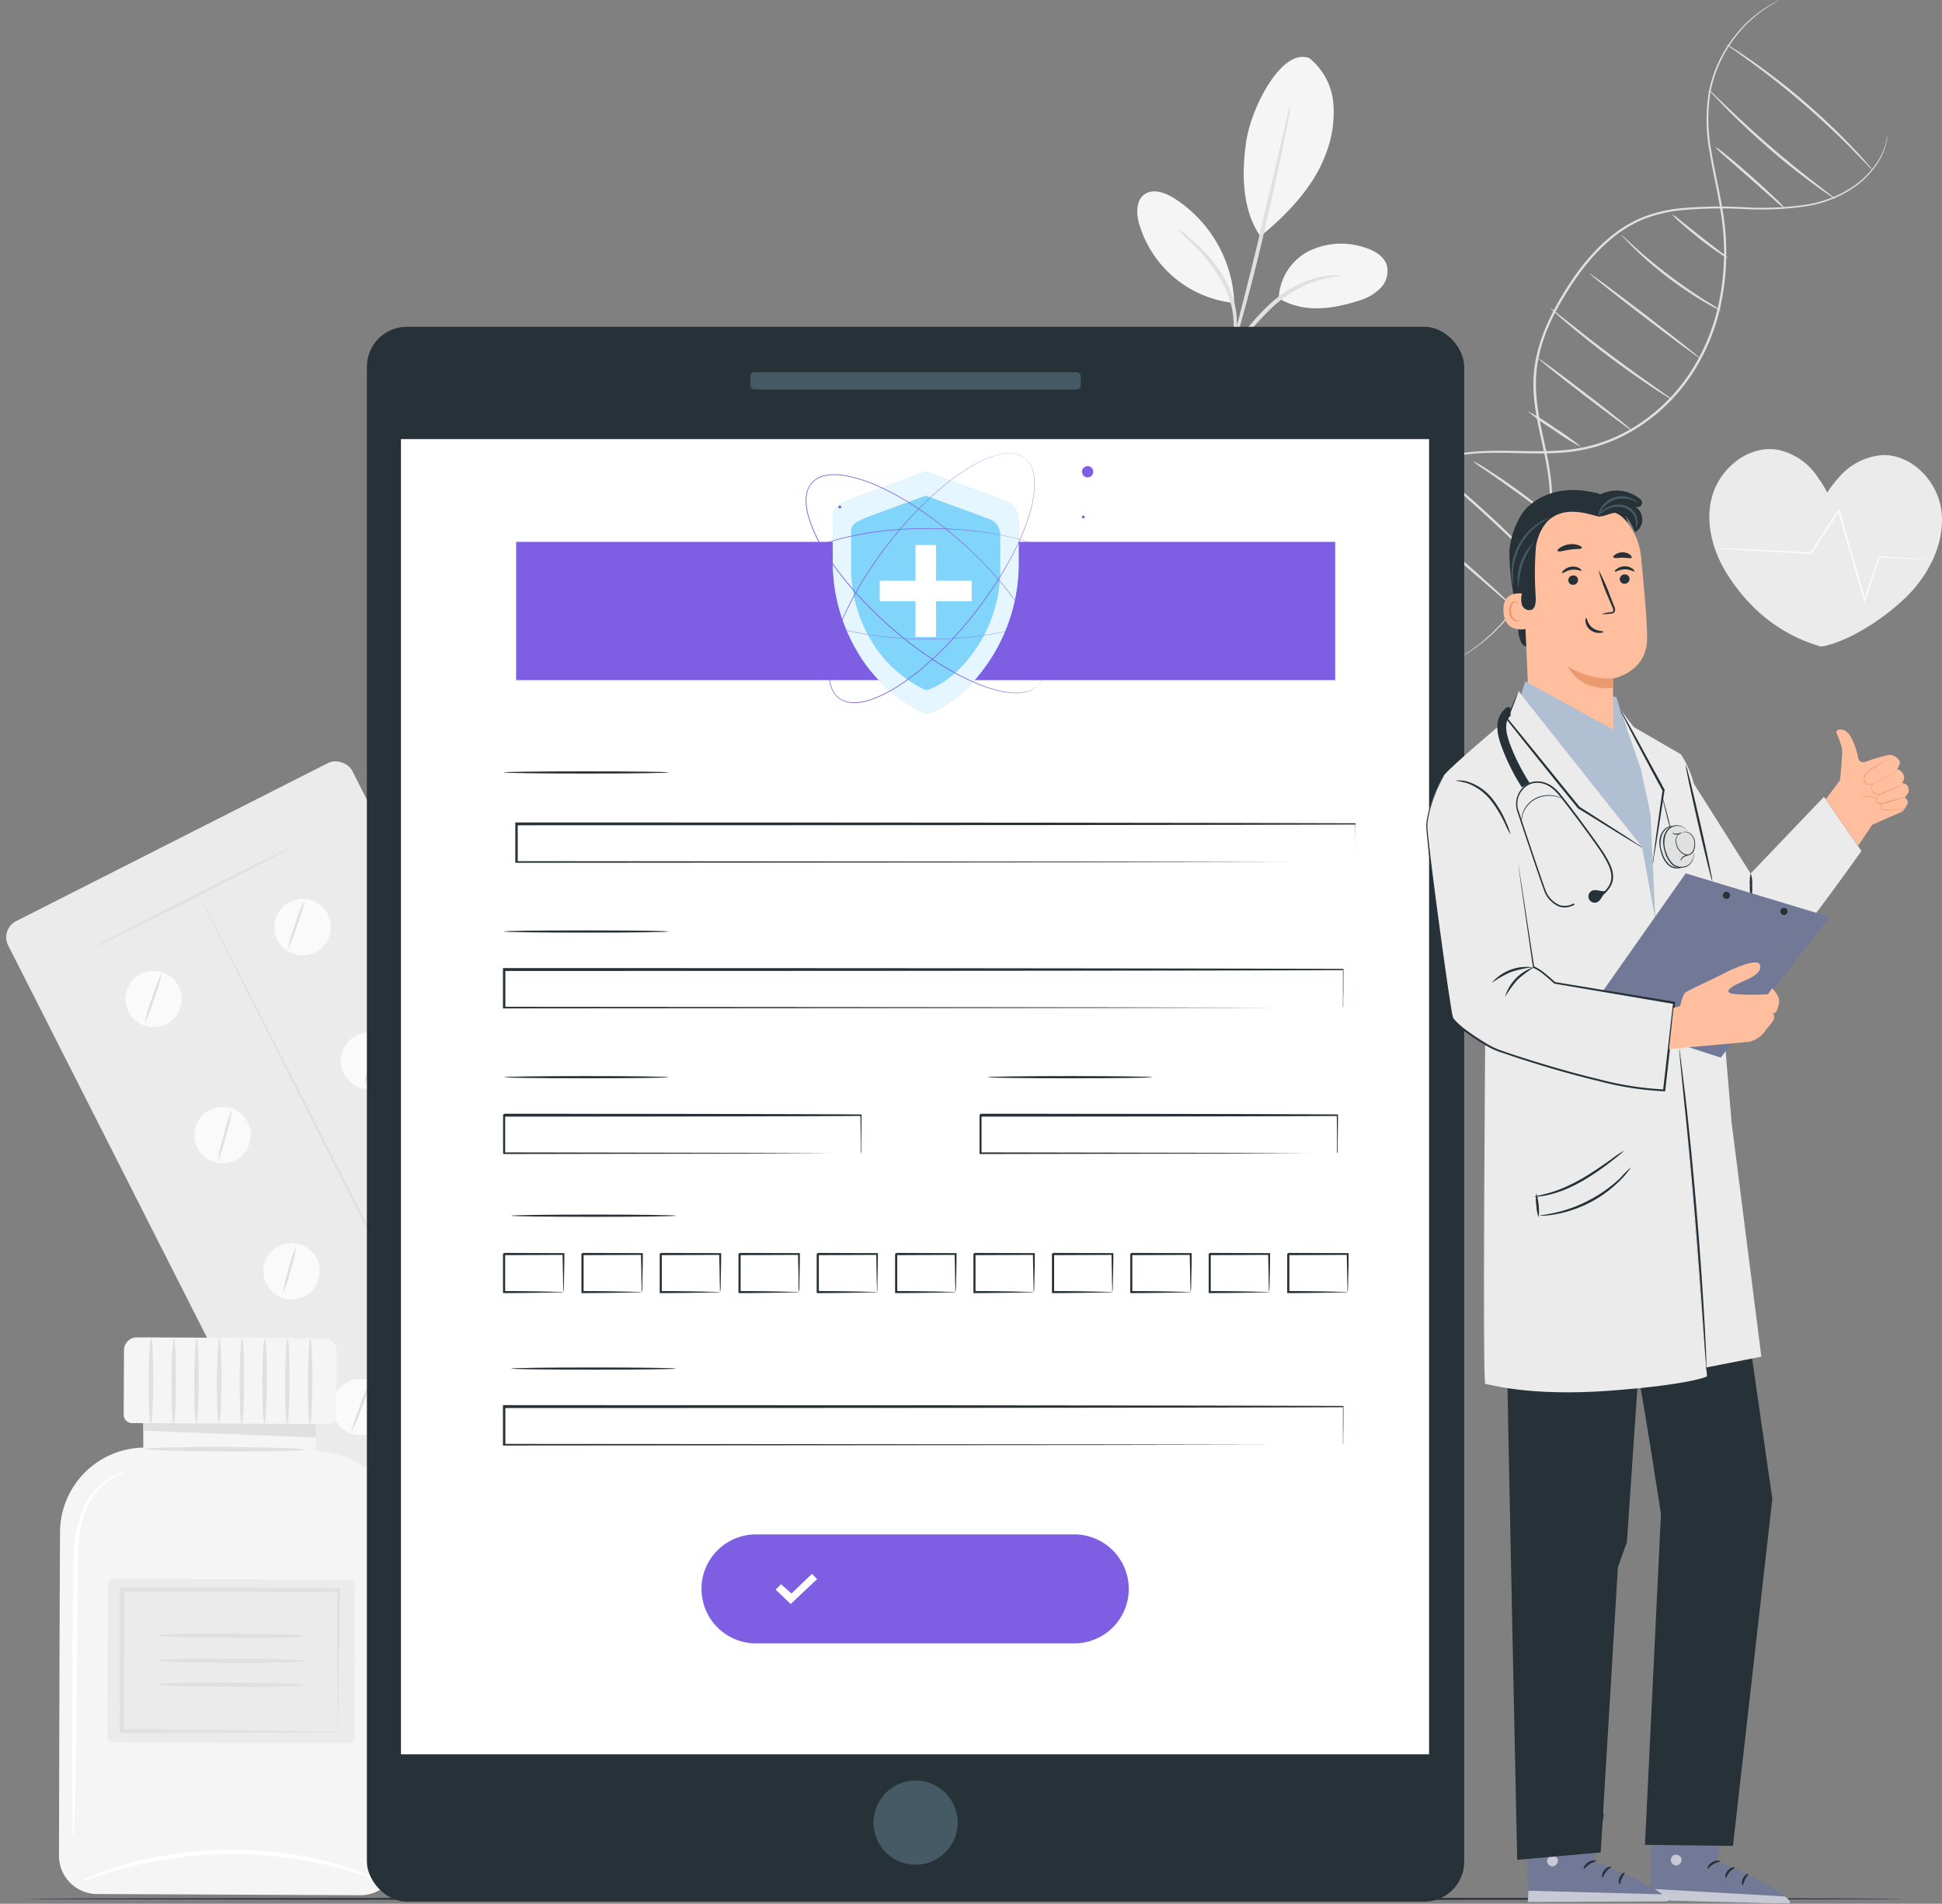<svg xmlns="http://www.w3.org/2000/svg" width="561.453" height="550.371" viewBox="0 0 561.453 550.371">
  <rect x="0" y="0" width="561.453" height="550.371" fill="#808080" stroke="none"/>
  <g id="Insurance-pana" transform="translate(-22.958 -28.38)">
    <g id="freepik--background-complete--inject-42" transform="translate(22.958 28.38)">
      <rect id="Rectángulo_33071" data-name="Rectángulo 33071" width="111.552" height="212.854" rx="5.21" transform="translate(0 268.662) rotate(-26.88)" fill="#ebebeb"/>
      <circle id="Elipse_4613" data-name="Elipse 4613" cx="8.147" cy="8.147" r="8.147" transform="matrix(0.83, -0.558, 0.558, 0.83, 33.086, 286.597)" fill="#fafafa"/>
      <circle id="Elipse_4614" data-name="Elipse 4614" cx="8.172" cy="8.172" r="8.172" transform="matrix(0.937, -0.349, 0.349, 0.937, 76.969, 263.208)" fill="#fafafa"/>
      <path id="Trazado_148021" data-name="Trazado 148021" d="M83.553,290.1a8.147,8.147,0,1,1-10.959-3.582A8.148,8.148,0,0,1,83.553,290.1Z" transform="translate(-11.94 34.361)" fill="#fafafa"/>
      <circle id="Elipse_4615" data-name="Elipse 4615" cx="8.147" cy="8.147" r="8.147" transform="translate(98.226 314.559) rotate(-88.06)" fill="#fafafa"/>
      <path id="Trazado_148022" data-name="Trazado 148022" d="M99.569,321.708a8.147,8.147,0,1,1-10.959-3.533A8.147,8.147,0,0,1,99.569,321.708Z" transform="translate(-8.029 42.08)" fill="#fafafa"/>
      <path id="Trazado_148023" data-name="Trazado 148023" d="M133.582,304.475a8.147,8.147,0,1,1-10.946-3.582,8.148,8.148,0,0,1,10.946,3.582Z" transform="translate(0.263 37.868)" fill="#fafafa"/>
      <path id="Trazado_148024" data-name="Trazado 148024" d="M115.6,353.338a8.147,8.147,0,1,1-4.734-4.07A8.147,8.147,0,0,1,115.6,353.338Z" transform="translate(-4.124 49.782)" fill="#fafafa"/>
      <path id="Trazado_148025" data-name="Trazado 148025" d="M149.613,336.1a8.147,8.147,0,1,1-10.959-3.582,8.147,8.147,0,0,1,10.959,3.582Z" transform="translate(4.172 45.58)" fill="#fafafa"/>
      <path id="Trazado_148026" data-name="Trazado 148026" d="M61.5,254.61a47.267,47.267,0,0,1-2.177,7.364,47.118,47.118,0,0,1-2.774,7.152,45.165,45.165,0,0,1,2.164-7.364A44.891,44.891,0,0,1,61.5,254.61Z" transform="translate(-14.765 26.795)" fill="#e0e0e0"/>
      <path id="Trazado_148027" data-name="Trazado 148027" d="M94.761,237.44A44.407,44.407,0,0,1,92.6,244.8a45.353,45.353,0,0,1-2.786,7.165,45.25,45.25,0,0,1,2.177-7.364,47.63,47.63,0,0,1,2.774-7.165Z" transform="translate(-6.653 22.607)" fill="#e0e0e0"/>
      <path id="Trazado_148028" data-name="Trazado 148028" d="M77.692,286.18a47.079,47.079,0,0,1-1.754,7.662,46.917,46.917,0,0,1-2.388,7.463,47.019,47.019,0,0,1,1.8-7.637,48.275,48.275,0,0,1,2.339-7.488Z" transform="translate(-10.619 34.495)" fill="#e0e0e0"/>
      <path id="Trazado_148029" data-name="Trazado 148029" d="M111.123,268.93a43.612,43.612,0,0,1-1.406,7.463,43.659,43.659,0,0,1-2.028,7.264,44.012,44.012,0,0,1,1.393-7.463,45.24,45.24,0,0,1,2.04-7.264Z" transform="translate(-2.293 30.288)" fill="#e0e0e0"/>
      <path id="Trazado_148030" data-name="Trazado 148030" d="M92.574,317.81a39.914,39.914,0,0,1-1.6,7.016,40.736,40.736,0,0,1-2.239,6.854,39.344,39.344,0,0,1,1.617-7.016A40.092,40.092,0,0,1,92.574,317.81Z" transform="translate(-6.917 42.209)" fill="#e0e0e0"/>
      <path id="Trazado_148031" data-name="Trazado 148031" d="M127.748,301a40.24,40.24,0,0,1-2.164,6.978,42.812,42.812,0,0,1-2.774,6.767,40.243,40.243,0,0,1,2.164-6.978A43.453,43.453,0,0,1,127.748,301Z" transform="translate(1.395 38.109)" fill="#e0e0e0"/>
      <path id="Trazado_148032" data-name="Trazado 148032" d="M109.936,349.76a46.632,46.632,0,0,1-2.351,7.264,45.848,45.848,0,0,1-2.985,7.028,44.332,44.332,0,0,1,2.376-7.252A43.6,43.6,0,0,1,109.936,349.76Z" transform="translate(-3.046 50.001)" fill="#e0e0e0"/>
      <path id="Trazado_148033" data-name="Trazado 148033" d="M143.455,331.47a52.246,52.246,0,0,1-1.717,8.135,53.049,53.049,0,0,1-2.339,7.973,54.02,54.02,0,0,1,1.717-8.135A53.05,53.05,0,0,1,143.455,331.47Z" transform="translate(5.441 45.54)" fill="#e0e0e0"/>
      <path id="Trazado_148034" data-name="Trazado 148034" d="M170.21,351.641c.075.162-12.862,6.879-28.9,15s-29.107,14.591-29.194,14.442,12.862-6.879,28.9-15.014S170.123,351.479,170.21,351.641Z" transform="translate(-1.212 50.459)" fill="#e0e0e0"/>
      <path id="Trazado_148035" data-name="Trazado 148035" d="M102.72,225c.075.162-12.862,6.879-28.9,15.014S44.717,254.606,44.63,254.444s12.9-6.941,28.9-15.076S102.633,224.777,102.72,225Z" transform="translate(-17.673 19.572)" fill="#e0e0e0"/>
      <path id="Trazado_148036" data-name="Trazado 148036" d="M69.683,243.409a.522.522,0,0,1-.224,0h-.1l.572-.3h0a.313.313,0,0,1-.2.336c-.2.087-.323.062-.373,0h0l.572-.3h0a.311.311,0,0,1,0,.087A.485.485,0,0,1,69.683,243.409Z" transform="translate(-11.641 23.99)" fill="#e0e0e0"/>
      <path id="Trazado_148037" data-name="Trazado 148037" d="M149.632,395.159c-.162.087-18.322-35.438-40.563-79.31S68.928,236.315,69.09,236.24s18.31,35.4,40.563,79.31S149.831,395.072,149.632,395.159Z" transform="translate(-11.707 22.315)" fill="#e0e0e0"/>
      <path id="Trazado_148038" data-name="Trazado 148038" d="M36.969,391.812c-.149,27.863-.249,72.855-.3,93.528A11.046,11.046,0,0,0,47.678,496.41l76.114.348A11.071,11.071,0,0,0,134.9,485.75l.423-92.707a24.567,24.567,0,0,0-24.442-24.666h0V354.694l-49.843-.224v12.887h-.187a24.542,24.542,0,0,0-23.883,24.455Z" transform="translate(-19.614 51.15)" fill="#f5f5f5"/>
      <path id="Trazado_148039" data-name="Trazado 148039" d="M56.317,355.9l-.037,6.207,49.83,1.99.05-7.973Z" transform="translate(-14.831 51.499)" fill="#e0e0e0"/>
      <path id="Trazado_148040" data-name="Trazado 148040" d="M3.719,0H57.766A3.732,3.732,0,0,1,61.5,3.732V22.39a2.4,2.4,0,0,1-2.4,2.4H2.4A2.4,2.4,0,0,1,0,22.39V3.732A3.732,3.732,0,0,1,3.732,0Z" transform="translate(35.863 386.615) rotate(0.26)" fill="#f5f5f5"/>
      <path id="Trazado_148041" data-name="Trazado 148041" d="M58.118,364.019c-.361,0-.634-5.523-.6-12.314s.348-12.315.709-12.315.634,5.51.6,12.315S58.5,364.019,58.118,364.019Z" transform="translate(-14.529 47.472)" fill="#e0e0e0"/>
      <path id="Trazado_148042" data-name="Trazado 148042" d="M63.418,364.039c-.361,0-.634-5.51-.6-12.314s.348-12.315.709-12.315.634,5.523.6,12.327S63.778,364.039,63.418,364.039Z" transform="translate(-13.237 47.477)" fill="#e0e0e0"/>
      <path id="Trazado_148043" data-name="Trazado 148043" d="M68.7,364.069c-.361,0-.634-5.523-.6-12.315s.348-12.315.709-12.315.634,5.51.6,12.315S69.058,364.069,68.7,364.069Z" transform="translate(-11.949 47.484)" fill="#e0e0e0"/>
      <path id="Trazado_148044" data-name="Trazado 148044" d="M73.978,364.089c-.361,0-.634-5.51-.6-12.315s.348-12.315.709-12.315.634,5.523.6,12.315S74.338,364.089,73.978,364.089Z" transform="translate(-10.661 47.489)" fill="#e0e0e0"/>
      <path id="Trazado_148045" data-name="Trazado 148045" d="M79.258,364.119c-.361,0-.634-5.523-.6-12.327s.348-12.314.709-12.3.634,5.51.6,12.315S79.618,364.119,79.258,364.119Z" transform="translate(-9.374 47.496)" fill="#e0e0e0"/>
      <path id="Trazado_148046" data-name="Trazado 148046" d="M84.538,364.139c-.361,0-.634-5.523-.6-12.314s.348-12.315.709-12.315.634,5.51.6,12.315S84.9,364.139,84.538,364.139Z" transform="translate(-8.086 47.501)" fill="#e0e0e0"/>
      <path id="Trazado_148047" data-name="Trazado 148047" d="M89.818,364.159c-.361,0-.634-5.51-.6-12.314s.348-12.315.709-12.315.634,5.523.6,12.327S90.191,364.171,89.818,364.159Z" transform="translate(-6.798 47.506)" fill="#e0e0e0"/>
      <path id="Trazado_148048" data-name="Trazado 148048" d="M95.118,364.189c-.361,0-.634-5.523-.6-12.315s.348-12.315.709-12.315.634,5.51.6,12.315S95.454,364.189,95.118,364.189Z" transform="translate(-5.505 47.513)" fill="#e0e0e0"/>
      <rect id="Rectángulo_33072" data-name="Rectángulo 33072" width="71.412" height="47.23" rx="1.48" transform="translate(31.229 456.438) rotate(0.26)" fill="#ebebeb"/>
      <path id="Trazado_148049" data-name="Trazado 148049" d="M113.851,439.174a4.241,4.241,0,0,1,0-.784v-2.2c0-2.028,0-4.8-.087-8.284,0-7.215-.087-17.414-.137-29.729l.51.522-62.58-.149.647-.647h0v10.772c0,3.545,0,7.04-.062,10.474,0,6.854-.087,13.459-.124,19.74l-.6-.609,44.9.5,12.949.224,3.483.087,1.244.075a6.036,6.036,0,0,1-1.119.075h-3.358l-12.812.112-45.315.087h-.6v-41.6h0c-.585.585.8-.8.659-.647l62.593.41h.473v.6c-.162,12.439-.311,22.763-.41,30.052,0,3.433-.124,6.219-.162,8.172a17.35,17.35,0,0,1-.075,2.1,3.011,3.011,0,0,1-.025.647Z" transform="translate(-16.203 61.567)" fill="#e0e0e0"/>
      <path id="Trazado_148050" data-name="Trazado 148050" d="M102.111,408.758c0,.373-9.528.622-21.27.56s-21.271-.386-21.271-.746,9.528-.609,21.283-.56S102.111,408.4,102.111,408.758Z" transform="translate(-14.029 64.206)" fill="#e0e0e0"/>
      <path id="Trazado_148051" data-name="Trazado 148051" d="M102.079,414.58c0,.361-9.516.609-21.271.56s-21.258-.4-21.258-.759,9.516-.609,21.271-.56S102.091,414.219,102.079,414.58Z" transform="translate(-14.034 65.623)" fill="#e0e0e0"/>
      <path id="Trazado_148052" data-name="Trazado 148052" d="M102.061,420.148c0,.361-9.528.609-21.271.56s-21.271-.386-21.271-.746,9.528-.609,21.271-.56S102.061,419.8,102.061,420.148Z" transform="translate(-14.041 66.984)" fill="#e0e0e0"/>
      <path id="Trazado_148053" data-name="Trazado 148053" d="M103.1,365.451c0,.361-10.386.6-23.211.547s-23.211-.4-23.211-.759,10.4-.609,23.223-.547S103.1,365.077,103.1,365.451Z" transform="translate(-14.734 53.641)" fill="#e0e0e0"/>
      <path id="Trazado_148054" data-name="Trazado 148054" d="M40.068,476.069a25.823,25.823,0,0,1-.224-4.391c0-3.048-.075-7.078-.124-11.966,0-10.1,0-24.057.112-39.469.075-7.7.149-15.026.211-21.731s.734-12.874,2.96-17.576a19.292,19.292,0,0,1,7.936-8.981A13.872,13.872,0,0,1,54,370.712a4.155,4.155,0,0,1,1.144-.162,28.4,28.4,0,0,0-3.881,1.8A19.492,19.492,0,0,0,43.8,381.31c-1.978,4.553-2.488,10.573-2.488,17.166s-.075,14.031-.112,21.731c-.112,15.412-.3,29.368-.485,39.456-.124,4.888-.224,8.931-.3,11.966a29.056,29.056,0,0,1-.348,4.441Z" transform="translate(-18.87 55.072)" fill="#fff"/>
      <path id="Trazado_148055" data-name="Trazado 148055" d="M130.185,467.888a20.15,20.15,0,0,1-3.421-1.082c-1.07-.4-2.388-.871-3.956-1.331s-3.309-1.095-5.3-1.58a121.892,121.892,0,0,0-14.044-3.01,132.8,132.8,0,0,0-17.526-1.368A129.862,129.862,0,0,0,68.4,460.76a122.721,122.721,0,0,0-14.081,2.873c-1.99.473-3.732,1.07-5.311,1.53s-2.886.908-3.968,1.306a19.112,19.112,0,0,1-3.421,1.045,18.461,18.461,0,0,1,3.234-1.53c1.057-.46,2.363-1,3.918-1.505s3.3-1.244,5.3-1.741a108.218,108.218,0,0,1,14.143-3.147,122.037,122.037,0,0,1,17.713-1.331,121.048,121.048,0,0,1,17.713,1.48,110.48,110.48,0,0,1,14.118,3.309c1.99.547,3.732,1.244,5.274,1.779s2.861,1.082,3.906,1.555a18.261,18.261,0,0,1,3.247,1.505Z" transform="translate(-18.407 76.463)" fill="#fff"/>
      <path id="Trazado_148056" data-name="Trazado 148056" d="M487.208,149.74c-1.406-8.222-8.769-15.611-17.091-15.238a18.36,18.36,0,0,0-12.688,6.767,33.385,33.385,0,0,0-3.1,4.055,33.8,33.8,0,0,0-2.674-4.354,18.2,18.2,0,0,0-11.892-8.06c-8.247-1.244-16.332,5.311-18.658,13.334s.348,16.8,4.976,23.721,12.551,15.884,26.507,19.9c9.416-1.654,21.718-10.648,27.079-17.029S488.613,157.937,487.208,149.74Z" transform="translate(73.938 -2.923)" fill="#ebebeb"/>
      <path id="Trazado_148057" data-name="Trazado 148057" d="M484.573,161.37h-1.082l-3.1-.112-11.382-.51.2-.137c-1.244,3.62-2.612,7.874-4.155,12.526l-.249.759-.224-.771c-1.717-5.908-3.632-12.526-5.66-19.492-.622-2.164-1.244-4.291-1.841-6.356l.485.062-8.1,12.3-.075.112h-.137L429.245,158.6l-5.672-.373-1.493-.112a4.187,4.187,0,0,1-.51-.062h2.015l5.672.224,20.027.958-.224.112,8.06-12.315.323-.5.162.56c.6,2.077,1.244,4.2,1.841,6.369,2,6.978,3.918,13.6,5.61,19.5h-.473l4.254-12.439v-.149h.149l11.369.684,3.085.224h.809a1.071,1.071,0,0,1,.323.087Z" transform="translate(74.259 0.436)" fill="#fafafa"/>
      <path id="Trazado_148058" data-name="Trazado 148058" d="M362.29,210.841a3.421,3.421,0,0,1,.485-.348l1.455-.958a22.624,22.624,0,0,0,2.314-1.617,36.613,36.613,0,0,0,3.01-2.4L371.271,204c.572-.56,1.169-1.169,1.779-1.791a26.92,26.92,0,0,0,1.866-2.028c.61-.734,1.306-1.455,1.891-2.3A53.487,53.487,0,0,0,383.9,185.9a52.889,52.889,0,0,0,4.155-16.32,51.527,51.527,0,0,0,0-9.391,94.026,94.026,0,0,0-1.7-9.852c-1.418-6.667-3.3-13.807-2.724-21.382s3.582-14.927,7.588-21.805,8.707-13.185,14.566-17.987a36,36,0,0,1,9.478-5.7,41.522,41.522,0,0,1,10.287-2.488,124.763,124.763,0,0,1,19.529-.311,89.049,89.049,0,0,0,16.855-.721,33.884,33.884,0,0,0,13.011-4.677,25.574,25.574,0,0,0,7.65-7.19,18.843,18.843,0,0,0,2.811-6c.386-1.468.46-2.276.51-2.264a13.117,13.117,0,0,1-.373,2.3,18.31,18.31,0,0,1-2.724,6.107,25.536,25.536,0,0,1-7.613,7.339,34.07,34.07,0,0,1-13.148,4.826,87.718,87.718,0,0,1-16.991.784,128.305,128.305,0,0,0-19.43.373A41.682,41.682,0,0,0,415.5,84.039a35.414,35.414,0,0,0-9.292,5.61c-5.747,4.714-10.386,11.021-14.4,17.8s-6.941,14.093-7.463,21.507,1.244,14.5,2.674,21.208a93.3,93.3,0,0,1,1.679,9.951,50.625,50.625,0,0,1,0,9.516,53.339,53.339,0,0,1-4.379,16.469,54.293,54.293,0,0,1-7.239,12.028,23.136,23.136,0,0,1-1.928,2.289c-.684.734-1.244,1.418-1.891,2.028l-1.816,1.779-1.754,1.505a35.563,35.563,0,0,1-3.06,2.363,21.266,21.266,0,0,1-2.363,1.567l-1.493.9a3.015,3.015,0,0,1-.485.286Z" transform="translate(59.801 -20.712)" fill="#e0e0e0"/>
      <path id="Trazado_148059" data-name="Trazado 148059" d="M335.11,184.861s.075-.2.249-.56.46-.933.8-1.617.883-1.53,1.468-2.488a30.35,30.35,0,0,1,2.289-3.271,45.7,45.7,0,0,1,7.638-7.824,46.223,46.223,0,0,1,12.513-7.252,48.038,48.038,0,0,1,8.135-2.276,61.163,61.163,0,0,1,9.118-.833c6.307-.187,13.048.336,20.089-.087a48.9,48.9,0,0,0,10.635-1.791,46.385,46.385,0,0,0,10.312-4.466,52.244,52.244,0,0,0,17.029-16.171,59.221,59.221,0,0,0,8.707-21.917,71.6,71.6,0,0,0,.6-22.029c-.883-7-2.587-13.534-3.57-19.778a50.217,50.217,0,0,1-.249-17.526,37.466,37.466,0,0,1,5.448-13.384,38.3,38.3,0,0,1,7.215-8.21,39.912,39.912,0,0,1,5.672-3.943l1.6-.809.56-.249-.522.311-1.567.871a41.612,41.612,0,0,0-5.573,4.03,38.658,38.658,0,0,0-7.065,8.21,37.628,37.628,0,0,0-5.311,13.26,50.206,50.206,0,0,0,.336,17.34c1,6.219,2.724,12.725,3.645,19.79a72.144,72.144,0,0,1-.572,22.241,59.556,59.556,0,0,1-8.769,22.166A52.741,52.741,0,0,1,418.7,152.993a47.166,47.166,0,0,1-10.474,4.515,48.884,48.884,0,0,1-10.772,1.8c-7.115.41-13.845-.137-20.126,0a61.422,61.422,0,0,0-9.031.8A45.8,45.8,0,0,0,340.123,177.1c-.945,1.144-1.654,2.276-2.326,3.209a24.494,24.494,0,0,0-1.518,2.488c-.386.684-.647,1.244-.858,1.567S335.11,184.861,335.11,184.861Z" transform="translate(53.173 -28.38)" fill="#e0e0e0"/>
      <path id="Trazado_148060" data-name="Trazado 148060" d="M424.18,38.66a12.82,12.82,0,0,1,1.916,1.107c1.244.746,2.911,1.878,4.976,3.321a192.43,192.43,0,0,1,30.065,25.848c1.729,1.853,3.11,3.371,4.03,4.453a13.061,13.061,0,0,1,1.381,1.766A14.416,14.416,0,0,1,465,73.588c-1.082-1.095-2.488-2.488-4.192-4.3-3.557-3.607-8.6-8.471-14.454-13.509s-11.406-9.3-15.511-12.277l-4.876-3.508a13.79,13.79,0,0,1-1.791-1.331Z" transform="translate(74.896 -25.873)" fill="#e0e0e0"/>
      <path id="Trazado_148061" data-name="Trazado 148061" d="M420.23,49.34a12.125,12.125,0,0,1,1.418,1.244l3.732,3.582c3.147,3.023,7.55,7.127,12.588,11.481s9.74,8.1,13.2,10.772l4.08,3.159a10.374,10.374,0,0,1,1.468,1.244,9.816,9.816,0,0,1-1.617-1c-1.02-.684-2.488-1.7-4.229-2.985-3.533-2.575-8.309-6.219-13.359-10.635s-9.416-8.546-12.439-11.655c-1.53-1.567-2.749-2.849-3.57-3.732a8.709,8.709,0,0,1-1.269-1.48Z" transform="translate(73.932 -23.268)" fill="#e0e0e0"/>
      <path id="Trazado_148062" data-name="Trazado 148062" d="M421.55,62.45a22.053,22.053,0,0,1,3.2,2.351c1.916,1.518,4.515,3.732,7.327,6.219s5.286,4.789,7.04,6.493A20.279,20.279,0,0,1,441.85,80.4a24.8,24.8,0,0,1-3.072-2.488l-7.165-6.319-7.177-6.319A22.391,22.391,0,0,1,421.55,62.45Z" transform="translate(74.254 -20.071)" fill="#e0e0e0"/>
      <path id="Trazado_148063" data-name="Trazado 148063" d="M411.62,78.19a14.066,14.066,0,0,1,2.426,1.779l5.66,4.515,5.722,4.453a13.071,13.071,0,0,1,2.3,1.953,12.6,12.6,0,0,1-2.587-1.555c-1.542-1.032-3.632-2.488-5.859-4.291s-4.192-3.433-5.56-4.689A11.883,11.883,0,0,1,411.62,78.19Z" transform="translate(71.833 -16.232)" fill="#e0e0e0"/>
      <path id="Trazado_148064" data-name="Trazado 148064" d="M399.83,83c.075-.075,1.542,1.356,3.98,3.57s5.871,5.137,9.914,8.185,7.8,5.573,10.586,7.339a52.894,52.894,0,0,1,4.49,2.886,6.566,6.566,0,0,1-1.319-.585c-.821-.41-2-1.057-3.433-1.878a109.142,109.142,0,0,1-10.747-7.2,105.154,105.154,0,0,1-9.789-8.446c-1.182-1.157-2.115-2.127-2.724-2.811A5.15,5.15,0,0,1,399.83,83Z" transform="translate(68.957 -15.059)" fill="#e0e0e0"/>
      <path id="Trazado_148065" data-name="Trazado 148065" d="M392.35,91.911c.112-.162,7.364,5.2,16.171,11.966s15.872,12.364,15.748,12.514-7.351-5.2-16.171-11.966S392.238,92.023,392.35,91.911Z" transform="translate(67.132 -12.886)" fill="#e0e0e0"/>
      <path id="Trazado_148066" data-name="Trazado 148066" d="M383.3,100a7.974,7.974,0,0,1,1.406,1.02l3.732,2.948c3.135,2.488,7.463,5.921,12.364,9.59s9.379,6.879,12.65,9.18l3.881,2.749a8.225,8.225,0,0,1,1.368,1.07,8.707,8.707,0,0,1-1.518-.846c-.97-.585-2.339-1.455-4.005-2.562-3.346-2.2-7.911-5.361-12.8-9.031s-9.2-7.165-12.252-9.765c-1.53-1.244-2.749-2.363-3.582-3.122A8.061,8.061,0,0,1,383.3,100Z" transform="translate(64.926 -10.913)" fill="#e0e0e0"/>
      <path id="Trazado_148067" data-name="Trazado 148067" d="M380.56,111.721c.112-.162,6.219,4.391,13.745,10.15s13.434,10.561,13.31,10.71-6.219-4.391-13.745-10.15S380.436,111.87,380.56,111.721Z" transform="translate(64.257 -8.055)" fill="#e0e0e0"/>
      <path id="Trazado_148068" data-name="Trazado 148068" d="M378,123.91a64.371,64.371,0,0,1,8,4.976,64.764,64.764,0,0,1,7.625,5.51,62.19,62.19,0,0,1-8.011-4.976A61.148,61.148,0,0,1,378,123.91Z" transform="translate(63.633 -5.081)" fill="#e0e0e0"/>
      <path id="Trazado_148069" data-name="Trazado 148069" d="M365.33,135.57a23.712,23.712,0,0,1,3.595,2.04c2.164,1.356,5.112,3.3,8.272,5.56s5.958,4.441,7.924,6.045a21.33,21.33,0,0,1,3.085,2.761,27.019,27.019,0,0,1-3.383-2.363c-2.052-1.518-4.876-3.607-8.036-5.871s-6.033-4.267-8.123-5.722A24.765,24.765,0,0,1,365.33,135.57Z" transform="translate(60.543 -2.238)" fill="#e0e0e0"/>
      <path id="Trazado_148070" data-name="Trazado 148070" d="M354.31,135.78a7.662,7.662,0,0,1,1.443.983c.908.672,2.189,1.679,3.732,2.936,3.135,2.488,7.389,6.1,11.929,10.225s8.5,8.036,11.294,10.921c1.406,1.443,2.488,2.637,3.271,3.47a8.57,8.57,0,0,1,1.107,1.343,8.188,8.188,0,0,1-1.306-1.157l-3.421-3.3c-2.886-2.8-6.891-6.63-11.419-10.76s-8.707-7.762-11.767-10.374l-3.607-3.1a8.519,8.519,0,0,1-1.256-1.194Z" transform="translate(57.855 -2.186)" fill="#e0e0e0"/>
      <path id="Trazado_148071" data-name="Trazado 148071" d="M345.06,144a10.361,10.361,0,0,1,1.567,1.095c.97.746,2.363,1.829,4.068,3.2,3.421,2.737,8.085,6.58,13.148,10.934s9.578,8.371,12.8,11.332c1.617,1.48,2.9,2.7,3.732,3.545a9.466,9.466,0,0,1,1.318,1.381,11.1,11.1,0,0,1-1.505-1.182l-3.918-3.371c-3.408-2.948-7.936-6.854-12.924-11.2l-13.011-11.071-3.881-3.421A10.152,10.152,0,0,1,345.06,144Z" transform="translate(55.599 -0.182)" fill="#e0e0e0"/>
      <path id="Trazado_148072" data-name="Trazado 148072" d="M331.161,42.1a18.833,18.833,0,0,1,6.792,13.073,33.2,33.2,0,0,1-2.326,14.84c-3.408,9.167-11.195,17.34-18.783,23.435-6.219-8.894-4.976-21.445-4.03-27.764,1.58-9.951,10.511-27.1,18.385-23.634" transform="translate(47.544 -25.157)" fill="#f5f5f5"/>
      <path id="Trazado_148073" data-name="Trazado 148073" d="M320.17,100.72a16.059,16.059,0,0,1,8.707-13.558,21.308,21.308,0,0,1,16.469-.92c2.488.821,4.976,2.239,5.958,4.677a6.891,6.891,0,0,1-1.58,6.779,13.993,13.993,0,0,1-6.219,3.732c-7.948,2.6-16.171,3.657-23.323-.609" transform="translate(49.529 -14.569)" fill="#f5f5f5"/>
      <path id="Trazado_148074" data-name="Trazado 148074" d="M308.25,118.4a31.643,31.643,0,0,1,2.612-5.921,30.139,30.139,0,0,1,3.993-5.821,66.118,66.118,0,0,1,5.909-6.219,32.167,32.167,0,0,1,13.683-7.463,23.909,23.909,0,0,1,4.727-.609,5.038,5.038,0,0,1,1.741.149c0,.2-2.488.137-6.219,1.244a34.58,34.58,0,0,0-13.16,7.588,76.271,76.271,0,0,0-5.884,6.12,33.675,33.675,0,0,0-4.08,5.548,47.859,47.859,0,0,1-3.321,5.386Z" transform="translate(46.622 -12.78)" fill="#e0e0e0"/>
      <path id="Trazado_148075" data-name="Trazado 148075" d="M326.755,53a18.758,18.758,0,0,1-.473,3.234c-.373,2.077-.958,5.063-1.7,8.707-1.505,7.364-3.732,17.514-6.369,28.609s-5.423,21.146-7.538,28.4c-1.057,3.607-1.953,6.518-2.612,8.508a17.528,17.528,0,0,1-1.119,3.072,18.571,18.571,0,0,1,.709-3.184c.585-2.227,1.356-5.125,2.276-8.608,1.928-7.264,4.528-17.3,7.215-28.448l6.68-28.609c.833-3.508,1.518-6.418,2.04-8.707A19.246,19.246,0,0,1,326.755,53Z" transform="translate(46.302 -22.375)" fill="#e0e0e0"/>
      <path id="Trazado_148076" data-name="Trazado 148076" d="M315.3,104.318a37.578,37.578,0,0,0-17.477-29.542c-2.575-1.592-6.033-2.824-8.483-1.032S287,79.216,287.8,82.14a32.055,32.055,0,0,0,27.229,22.95" transform="translate(41.51 -17.532)" fill="#f5f5f5"/>
      <path id="Trazado_148077" data-name="Trazado 148077" d="M296.57,81.49a10.849,10.849,0,0,1,1.43.945c.871.659,2.115,1.692,3.595,3a42.64,42.64,0,0,1,9.566,12.14,26.569,26.569,0,0,1,2.488,8.21,25.8,25.8,0,0,1-.124,7,25.256,25.256,0,0,1-1.144,4.565,5.72,5.72,0,0,1-.672,1.58c-.211,0,.6-2.376,1.045-6.219a27.752,27.752,0,0,0-.112-6.767,27.018,27.018,0,0,0-2.488-7.861,47.977,47.977,0,0,0-9.118-12.066,53.585,53.585,0,0,1-4.466-4.528Z" transform="translate(43.773 -15.427)" fill="#e0e0e0"/>
    </g>
    <g id="freepik--Device--inject-42" transform="translate(129.027 122.853)">
      <rect id="Rectángulo_33073" data-name="Rectángulo 33073" width="317.254" height="455.288" rx="11.55" fill="#263238"/>
      <rect id="Rectángulo_33074" data-name="Rectángulo 33074" width="297.24" height="380.22" transform="translate(9.852 32.478)" fill="#fff"/>
      <path id="Trazado_148078" data-name="Trazado 148078" d="M250.315,454.388a12.165,12.165,0,1,1-3.559-8.61A12.178,12.178,0,0,1,250.315,454.388Z" transform="translate(-79.517 -21.925)" fill="#455a64"/>
      <rect id="Rectángulo_33075" data-name="Rectángulo 33075" width="95.556" height="5.025" rx="1.22" transform="translate(110.855 13.111)" fill="#455a64"/>
      <rect id="Rectángulo_33076" data-name="Rectángulo 33076" width="236.799" height="39.979" transform="translate(43.151 62.182)" fill="#7e5ee3"/>
      <path id="Trazado_148088" data-name="Trazado 148088" d="M385.624,231.048v-2.7c0-1.816,0-4.565-.062-8.322l.1.1c-29.443.137-126.989.224-242.558.224h0l.323-.323v11.021l-.323-.323,171.843.137,51.758.1h.112l-51.684.1-172.08.137h-.323V219.53h.336c115.595,0,213.14.1,242.558.236h0v11.282Z" transform="translate(-99.816 -76.234)" fill="#263238"/>
      <path id="Trazado_148089" data-name="Trazado 148089" d="M187.686,207.973c0,.187-10.66.323-23.808.323s-23.808-.137-23.808-.323,10.66-.323,23.808-.323S187.686,207.8,187.686,207.973Z" transform="translate(-100.465 -79.131)" fill="#263238"/>
      <path id="Trazado_148090" data-name="Trazado 148090" d="M382.7,366.491V355.47l.087.087c-29.443.137-126.976.236-242.558.236h0l.323-.323v11.021l-.323-.323,171.831.124,51.771.1h.112l-51.684.1-172.08.137h-.323V354.96h.336c115.595,0,213.128.1,242.558.236h.1v.087c0,3.732,0,6.53-.062,8.371v2A4.086,4.086,0,0,1,382.7,366.491Z" transform="translate(-100.516 -43.204)" fill="#263238"/>
      <path id="Trazado_148091" data-name="Trazado 148091" d="M189.406,346.523c0,.187-10.66.323-23.808.323s-23.808-.137-23.808-.323,10.66-.323,23.808-.323S189.406,346.349,189.406,346.523Z" transform="translate(-100.045 -45.341)" fill="#263238"/>
      <path id="Trazado_148092" data-name="Trazado 148092" d="M382.7,264.9V253.89l.087.087c-29.443.137-126.976.236-242.558.236h0l.323-.323V264.9l-.323-.323,171.831.137,51.771.1h.112l-51.684.1-172.08.124h-.323V253.38h.336c115.595,0,213.128.1,242.558.236h.1v.087c0,3.732,0,6.53-.062,8.359v2.015A3.885,3.885,0,0,1,382.7,264.9Z" transform="translate(-100.516 -67.978)" fill="#263238"/>
      <path id="Trazado_148093" data-name="Trazado 148093" d="M187.686,244.943c0,.187-10.66.323-23.808.323s-23.808-.137-23.808-.323,10.66-.323,23.808-.323S187.686,244.769,187.686,244.943Z" transform="translate(-100.465 -70.115)" fill="#263238"/>
      <path id="Trazado_148094" data-name="Trazado 148094" d="M243.27,298.758V295.9c0-1.878,0-4.615-.075-8.16l.137.137c-17.924.112-57.406.187-103.168.187h0c.149-.137-.323.323.323-.323h0v10.984l-.323-.323,73.215.137,21.9.1h.162l-21.843.1-73.389.137h-.323V287.563h0l.323-.323h0c45.763,0,85.244.075,103.168.187h.137v.137c0,3.582-.062,6.344-.087,8.235v2.1A2.3,2.3,0,0,1,243.27,298.758Z" transform="translate(-100.508 -59.72)" fill="#263238"/>
      <path id="Trazado_148095" data-name="Trazado 148095" d="M187.686,278.8c0,.174-10.66.323-23.808.323s-23.808-.149-23.808-.323,10.66-.323,23.808-.323S187.686,278.617,187.686,278.8Z" transform="translate(-100.465 -61.857)" fill="#263238"/>
      <path id="Trazado_148096" data-name="Trazado 148096" d="M157.284,330.912a5.745,5.745,0,0,1,0-.821c0-.6,0-1.343-.062-2.239,0-2-.087-4.7-.137-7.948l.249.249-17.166.075c-.075,0,.61-.622.323-.323h0v11l-.3-.3c4.976,0,9.23.087,12.277.149l3.57.087a12.033,12.033,0,0,1,1.318.062,6.706,6.706,0,0,1-1.244.075l-3.508.075c-3.023.062-7.351.124-12.439.149h-.3V319.9h0l.323-.323,17.166.062h.261v.261c0,3.421-.087,6.219-.137,8.11,0,.871,0,1.592-.062,2.177a2.774,2.774,0,0,1-.137.721Z" transform="translate(-100.513 -51.833)" fill="#263238"/>
      <path id="Trazado_148097" data-name="Trazado 148097" d="M175.529,330.913a5.743,5.743,0,0,1,0-.821q0-.9-.075-2.239c0-2-.075-4.7-.137-7.948l.261.249-17.166.075c-.075,0,.61-.622.323-.323h0v11l-.3-.3c4.976,0,9.23.087,12.265.149l3.57.087a12.154,12.154,0,0,1,1.331.062,6.877,6.877,0,0,1-1.244.075l-3.508.075c-3.023.062-7.351.124-12.439.149h-.3V319.9h0c-.3.286.386-.4.323-.323l17.166.062h.261v.261c0,3.421-.087,6.219-.137,8.11v2.177a2.773,2.773,0,0,1-.2.721Z" transform="translate(-96.082 -51.834)" fill="#263238"/>
      <path id="Trazado_148098" data-name="Trazado 148098" d="M193.752,330.912a4.614,4.614,0,0,1-.062-.821c0-.6,0-1.343-.062-2.239,0-2-.075-4.7-.137-7.948l.261.249-17.178.075.323-.323h0v11l-.3-.3c4.976,0,9.242.087,12.277.149l3.57.087a12.45,12.45,0,0,1,1.331.062,6.964,6.964,0,0,1-1.244.075l-3.5.075c-3.023.062-7.364.124-12.439.149h-.3V319.9h0l.323-.323,17.178.062h.261v.261c0,3.421-.087,6.219-.124,8.11a18.576,18.576,0,0,1-.075,2.177,3.446,3.446,0,0,1-.112.721Z" transform="translate(-91.628 -51.833)" fill="#263238"/>
      <path id="Trazado_148099" data-name="Trazado 148099" d="M211.952,330.912v-3.06c0-2-.087-4.7-.137-7.948l.249.249-17.166.075c-.075,0,.61-.622.323-.323h0v11l-.3-.3c4.976,0,9.23.087,12.277.149l3.57.087a11.766,11.766,0,0,1,1.319.062,6.707,6.707,0,0,1-1.244.075l-3.508.075c-3.01.062-7.351.124-12.439.149h-.3V319.9h0l.323-.323,17.166.062h.261v.261c0,3.421-.087,6.219-.137,8.11,0,.871,0,1.592-.062,2.177a2.772,2.772,0,0,1-.2.721Z" transform="translate(-87.165 -51.833)" fill="#263238"/>
      <path id="Trazado_148100" data-name="Trazado 148100" d="M230.194,330.912a5.745,5.745,0,0,1,0-.821c0-.6,0-1.343-.075-2.239,0-2-.075-4.7-.124-7.948l.249.249-17.166.075c-.075,0,.609-.622.323-.323h0v11l-.3-.3c4.976,0,9.23.087,12.265.149l3.57.087a12.154,12.154,0,0,1,1.331.062,6.877,6.877,0,0,1-1.244.075l-3.508.075c-3.023.062-7.351.124-12.439.149h-.3V319.9h0l.323-.323,17.166.062h.2v.261c0,3.421-.087,6.219-.137,8.11v2.177a2.773,2.773,0,0,1-.137.721Z" transform="translate(-82.731 -51.833)" fill="#263238"/>
      <path id="Trazado_148101" data-name="Trazado 148101" d="M248.414,330.912a4.613,4.613,0,0,1,0-.821c0-.6,0-1.343-.062-2.239,0-2-.075-4.7-.137-7.948l.261.249-17.178.075.323-.323h0v11l-.3-.3c4.976,0,9.242.087,12.277.149l3.57.087a12.154,12.154,0,0,1,1.331.062,6.961,6.961,0,0,1-1.244.075l-3.5.075c-3.023.062-7.364.124-12.439.149H231V319.9h0l.323-.323,17.178.062h.261v.261c0,3.421-.087,6.219-.124,8.11a18.58,18.58,0,0,1-.075,2.177,3.449,3.449,0,0,1-.149.721Z" transform="translate(-78.288 -51.833)" fill="#263238"/>
      <path id="Trazado_148102" data-name="Trazado 148102" d="M266.662,330.912a4.618,4.618,0,0,1-.062-.821c0-.6,0-1.343-.062-2.239,0-2-.087-4.7-.137-7.948l.261.249-17.178.075c-.075,0,.61-.622.323-.323h0v11l-.3-.3c4.976,0,9.23.087,12.277.149l3.57.087a12.45,12.45,0,0,1,1.331.062,7.136,7.136,0,0,1-1.244.075l-3.5.075c-3.023.062-7.364.124-12.439.149h-.3V319.9h0l.323-.323,17.178.062h.249v.261c0,3.421-.087,6.219-.137,8.11,0,.871,0,1.592-.062,2.177A3.445,3.445,0,0,1,266.662,330.912Z" transform="translate(-73.846 -51.833)" fill="#263238"/>
      <path id="Trazado_148103" data-name="Trazado 148103" d="M284.889,330.913a5.745,5.745,0,0,1,0-.821c0-.6,0-1.343-.062-2.239,0-2-.087-4.7-.137-7.948l.249.249-17.166.075c-.075,0,.609-.622.323-.323h0v11l-.3-.3c4.976,0,9.23.087,12.277.149l3.57.087a12.04,12.04,0,0,1,1.319.062,6.877,6.877,0,0,1-1.244.075l-3.508.075c-3.023.062-7.351.124-12.439.149h-.3V319.9h0c-.3.286.386-.4.323-.323l17.166.062h.261v.261c0,3.421-.087,6.219-.137,8.11,0,.871,0,1.592-.062,2.177a2.775,2.775,0,0,1-.137.721Z" transform="translate(-69.41 -51.834)" fill="#263238"/>
      <path id="Trazado_148104" data-name="Trazado 148104" d="M303.126,330.913a6.8,6.8,0,0,1-.062-.821c0-.6,0-1.343-.062-2.239,0-2-.075-4.7-.137-7.948l.261.249-17.166.075c-.075,0,.609-.622.311-.323h0v11l-.3-.3c4.976,0,9.242.087,12.277.149l3.57.087a12.154,12.154,0,0,1,1.331.062,6.877,6.877,0,0,1-1.244.075l-3.508.075c-3.023.062-7.364.124-12.439.149h-.286V319.9h0c-.286.286.4-.4.336-.323l17.166.062h.261v.261c0,3.421-.1,6.219-.137,8.11a18.58,18.58,0,0,1-.075,2.177,3.443,3.443,0,0,1-.1.721Z" transform="translate(-64.971 -51.834)" fill="#263238"/>
      <path id="Trazado_148105" data-name="Trazado 148105" d="M321.342,330.912a4.618,4.618,0,0,1-.062-.821c0-.6,0-1.343-.062-2.239,0-2-.075-4.7-.137-7.948l.261.249-17.178.075c-.075,0,.609-.622.323-.323h0v11l-.3-.3c4.976,0,9.23.087,12.277.149l3.57.087a12.449,12.449,0,0,1,1.331.062,6.964,6.964,0,0,1-1.244.075l-3.5.075c-3.023.062-7.364.124-12.439.149h-.3V319.9h0l.323-.323,17.178.062h.249v.261c0,3.421-.087,6.219-.137,8.11,0,.871,0,1.592-.062,2.177a3.447,3.447,0,0,1-.1.721Z" transform="translate(-60.511 -51.833)" fill="#263238"/>
      <path id="Trazado_148106" data-name="Trazado 148106" d="M339.554,330.912a5.741,5.741,0,0,1,0-.821c0-.6,0-1.343-.062-2.239,0-2-.087-4.7-.137-7.948l.249.249-17.166.075c-.075,0,.609-.622.323-.323h0v11l-.3-.3c4.976,0,9.23.087,12.277.149l3.57.087a12.04,12.04,0,0,1,1.318.062,6.706,6.706,0,0,1-1.244.075l-3.508.075c-3.023.062-7.351.124-12.439.149h-.3V319.9h0l.323-.323,17.166.062h.261v.261c0,3.421-.087,6.219-.137,8.11,0,.871,0,1.592-.062,2.177a2.778,2.778,0,0,1-.137.721Z" transform="translate(-56.06 -51.833)" fill="#263238"/>
      <path id="Trazado_148107" data-name="Trazado 148107" d="M189.406,310.993c0,.187-10.66.323-23.808.323s-23.808-.137-23.808-.323,10.66-.323,23.808-.323S189.406,310.819,189.406,310.993Z" transform="translate(-100.045 -54.006)" fill="#263238"/>
      <path id="Trazado_148108" data-name="Trazado 148108" d="M353.972,298.758V295.9c0-1.878,0-4.615-.075-8.16l.137.137c-17.924.112-57.393.187-103.156.187h0l.323-.323h0v10.984l-.323-.323,73.215.137,21.9.1h.162l-21.83.1-73.389.137h-.311V287.563h0l.336-.323h0c45.763,0,85.231.075,103.156.187h.137v.137c0,3.582-.062,6.344-.075,8.235v2.1A1.853,1.853,0,0,1,353.972,298.758Z" transform="translate(-73.5 -59.72)" fill="#263238"/>
      <path id="Trazado_148109" data-name="Trazado 148109" d="M300.116,278.8c0,.174-10.66.323-23.808.323s-23.808-.149-23.808-.323,10.66-.323,23.808-.323S300.116,278.617,300.116,278.8Z" transform="translate(-73.044 -61.857)" fill="#263238"/>
      <path id="Trazado_148110" data-name="Trazado 148110" d="M293.783,416.508H201.735A15.76,15.76,0,0,1,186,400.748h0A15.76,15.76,0,0,1,201.723,385h92.048a15.76,15.76,0,0,1,15.76,15.76h0A15.76,15.76,0,0,1,293.783,416.508Z" transform="translate(-89.263 -35.878)" fill="#7e5ee3"/>
      <rect id="Rectángulo_33077" data-name="Rectángulo 33077" width="3.11" height="13.932" transform="translate(162.954 75.143)" fill="#fff"/>
      <rect id="Rectángulo_33078" data-name="Rectángulo 33078" width="3.11" height="13.932" transform="translate(157.543 83.664) rotate(-90)" fill="#fff"/>
      <path id="Trazado_148111" data-name="Trazado 148111" d="M187.459,172.691v-1.144a3.856,3.856,0,0,0-.075-.485,7.188,7.188,0,0,0-.236-1.244,11.655,11.655,0,0,0-9.08-8.5,11.829,11.829,0,0,0-7.55,1.169,11.271,11.271,0,0,0-1.406.908,12.289,12.289,0,0,0-1.244,1.107,14.518,14.518,0,0,0-1.132,1.331,11.3,11.3,0,0,0-1.642,3.172,11.531,11.531,0,0,0,0,7.252,10.971,10.971,0,0,0,1.642,3.172,13.022,13.022,0,0,0,1.132,1.331,10.987,10.987,0,0,0,1.244,1.107,11.273,11.273,0,0,0,1.406.908,10.051,10.051,0,0,0,1.505.659,11.518,11.518,0,0,0,13.832-4.9,11.345,11.345,0,0,0,1.244-3.072,7.464,7.464,0,0,0,.236-1.244,3.856,3.856,0,0,0,.075-.485v0a1.472,1.472,0,0,1-.062.5,9.053,9.053,0,0,1-.224,1.244,11.2,11.2,0,0,1-1.244,3.122,11.643,11.643,0,0,1-7.861,5.535,11.891,11.891,0,0,1-6.219-.485,15.04,15.04,0,0,1-1.53-.672,14.855,14.855,0,0,1-1.443-.92,16.4,16.4,0,0,1-1.331-1.132,13.2,13.2,0,0,1-1.144-1.356,10.959,10.959,0,0,1-1.679-3.234,11.581,11.581,0,0,1,0-7.463,10.958,10.958,0,0,1,1.679-3.234,13.453,13.453,0,0,1,1.144-1.356,12.576,12.576,0,0,1,1.331-1.132,10.985,10.985,0,0,1,2.973-1.592,11.671,11.671,0,0,1,14.031,5.05,11.194,11.194,0,0,1,1.244,3.122,9.053,9.053,0,0,1,.224,1.244,1.241,1.241,0,0,0,.062.485v.97Z" transform="translate(-11.37 -90.545)" fill="#fff"/>
      <path id="Trazado_148118" data-name="Trazado 148118" d="M203.23,398.74l1.567-1.567,3.023,2.687,5.933-5.709,1.455,1.567-7.613,7.165Z" transform="translate(-85.061 -33.646)" fill="#fff"/>
    </g>
    <g id="freepik--Floor--inject-42" transform="translate(30.088 577.022)">
      <path id="Trazado_148119" data-name="Trazado 148119" d="M571.8,469.773c0,.174-121.59.323-271.541.323s-271.566-.149-271.566-.323,121.565-.323,271.566-.323S571.8,469.587,571.8,469.773Z" transform="translate(-28.69 -469.45)" fill="#263238"/>
    </g>
    <g id="freepik--Character--inject-42" transform="translate(435.316 170.05)">
      <path id="Trazado_148120" data-name="Trazado 148120" d="M427.358,444.51l-1.244,20.748s20.661,8.272,20.8,12.128l-40.352-1.045L407.232,444Z" transform="translate(-341.76 -68.685)" fill="#727997"/>
      <g id="Grupo_75731" data-name="Grupo 75731" transform="translate(70.7 394.508)" opacity="0.6">
        <path id="Trazado_148121" data-name="Trazado 148121" d="M412.506,459.43a1.654,1.654,0,0,0-1.182,1.853,1.58,1.58,0,0,0,1.816,1.244,1.729,1.729,0,0,0,1.244-1.965,1.642,1.642,0,0,0-2.028-1.032" transform="translate(-411.303 -459.43)" fill="#fff"/>
      </g>
      <g id="Grupo_75732" data-name="Grupo 75732" transform="translate(64.8 404.397)" opacity="0.6">
        <path id="Trazado_148122" data-name="Trazado 148122" d="M406.56,470.639l.2-3.259,38.561,2.2s1.779.833,1.542,2.09Z" transform="translate(-406.56 -467.38)" fill="#fff"/>
      </g>
      <path id="Trazado_148123" data-name="Trazado 148123" d="M423.521,460.975c0,.2-1,.261-1.99.871s-1.518,1.418-1.692,1.343.137-1.244,1.343-1.928S423.57,460.8,423.521,460.975Z" transform="translate(-338.532 -64.588)" fill="#263238"/>
      <path id="Trazado_148124" data-name="Trazado 148124" d="M426.688,462.447c0,.2-.821.51-1.505,1.331s-.908,1.692-1.107,1.679-.286-1.132.585-2.14S426.688,462.26,426.688,462.447Z" transform="translate(-337.52 -64.207)" fill="#263238"/>
      <path id="Trazado_148125" data-name="Trazado 148125" d="M428.044,467.208c-.187,0-.435-.945.1-2.015s1.468-1.468,1.542-1.306-.5.734-.92,1.6S428.218,467.2,428.044,467.208Z" transform="translate(-336.575 -63.843)" fill="#263238"/>
      <path id="Trazado_148126" data-name="Trazado 148126" d="M423.423,457.257c-.087.187-.983-.112-2.1-.062s-1.99.373-2.09.2.759-.846,2.077-.883S423.523,457.12,423.423,457.257Z" transform="translate(-338.671 -65.634)" fill="#263238"/>
      <g id="Grupo_75733" data-name="Grupo 75733" transform="translate(65.31 378.674)" opacity="0.3">
        <path id="Trazado_148127" data-name="Trazado 148127" d="M427.009,447.956l-.224,3.707-19.815-.684.075-4.279Z" transform="translate(-406.97 -446.7)"/>
      </g>
      <path id="Trazado_148128" data-name="Trazado 148128" d="M423.929,454.4a3.657,3.657,0,0,1-2.015-.062,8.383,8.383,0,0,1-2.09-.7A8.114,8.114,0,0,1,418.68,453a2.276,2.276,0,0,1-.6-.485.871.871,0,0,1-.075-1.057,1.119,1.119,0,0,1,.883-.423,2.488,2.488,0,0,1,.746.124,6.973,6.973,0,0,1,1.244.46,7.326,7.326,0,0,1,1.841,1.244c.908.9,1.244,1.63,1.144,1.667s-.535-.56-1.468-1.244a7.64,7.64,0,0,0-1.779-1.07,7.275,7.275,0,0,0-1.144-.386c-.423-.124-.784-.137-.908,0s0,.1,0,.236a2.489,2.489,0,0,0,.448.348,9.535,9.535,0,0,0,1.045.647,11.661,11.661,0,0,0,1.94.8A14.927,14.927,0,0,1,423.929,454.4Z" transform="translate(-339.003 -66.97)" fill="#263238"/>
      <path id="Trazado_148129" data-name="Trazado 148129" d="M422.626,455.254a3.421,3.421,0,0,1-.485-1.965,6.729,6.729,0,0,1,.336-2.2,6.221,6.221,0,0,1,.547-1.244,1.642,1.642,0,0,1,1.319-.983.908.908,0,0,1,.821.585,2.625,2.625,0,0,1,.187.746,4.478,4.478,0,0,1,0,1.356,4.664,4.664,0,0,1-.921,2.065c-.808,1.02-1.642,1.244-1.654,1.169a7.96,7.96,0,0,0,1.244-1.455,4.666,4.666,0,0,0,.7-1.878,4.1,4.1,0,0,0,0-1.169c0-.423-.2-.771-.361-.734a1.423,1.423,0,0,0-.734.647,7.051,7.051,0,0,0-.523,1.07,7.465,7.465,0,0,0-.448,2.015C422.552,454.445,422.738,455.179,422.626,455.254Z" transform="translate(-337.961 -67.499)" fill="#263238"/>
      <path id="Trazado_148130" data-name="Trazado 148130" d="M436.285,342.8,404.23,353.1c.386.286,5.946,36.309,5.946,36.309l-4.627,95.63,25.438.311,11.382-100.307Z" transform="translate(-342.328 -93.366)" fill="#263238"/>
      <path id="Trazado_148131" data-name="Trazado 148131" d="M397.953,444.35l-.647,20.773s20.9,7.638,21.146,11.494l-40.339.187-.323-32.416Z" transform="translate(-348.776 -68.599)" fill="#727997"/>
      <g id="Grupo_75734" data-name="Grupo 75734" transform="translate(34.932 394.806)" opacity="0.6">
        <path id="Trazado_148132" data-name="Trazado 148132" d="M383.707,459.708a1.654,1.654,0,0,0-1.132,1.878,1.592,1.592,0,0,0,1.866,1.144,1.741,1.741,0,0,0,1.182-2,1.642,1.642,0,0,0-2.065-.97" transform="translate(-382.548 -459.669)" fill="#fff"/>
      </g>
      <g id="Grupo_75735" data-name="Grupo 75735" transform="translate(29.399 404.945)" opacity="0.6">
        <path id="Trazado_148133" data-name="Trazado 148133" d="M378.1,471.079l.1-3.259,38.635,1.032s1.791.771,1.6,2.04Z" transform="translate(-378.1 -467.82)" fill="#fff"/>
      </g>
      <path id="Trazado_148134" data-name="Trazado 148134" d="M394.72,460.923c0,.187-1,.286-1.953.92s-1.48,1.468-1.667,1.393.112-1.244,1.244-1.965S394.807,460.737,394.72,460.923Z" transform="translate(-345.543 -64.599)" fill="#263238"/>
      <path id="Trazado_148135" data-name="Trazado 148135" d="M397.974,462.295c0,.187-.809.522-1.468,1.356s-.858,1.729-1.057,1.717-.323-1.12.522-2.14S397.961,462.108,397.974,462.295Z" transform="translate(-344.505 -64.241)" fill="#263238"/>
      <path id="Trazado_148136" data-name="Trazado 148136" d="M399.449,467.007c-.174,0-.46-.945,0-2.028s1.43-1.505,1.505-1.343-.473.734-.871,1.63S399.648,466.983,399.449,467.007Z" transform="translate(-343.555 -63.904)" fill="#263238"/>
      <path id="Trazado_148137" data-name="Trazado 148137" d="M394.564,457.205c-.087.174-1-.087-2.1,0s-1.978.435-2.09.274.734-.883,2.04-.958S394.651,457.044,394.564,457.205Z" transform="translate(-345.71 -65.633)" fill="#263238"/>
      <g id="Grupo_75736" data-name="Grupo 75736" transform="translate(29.101 379.209)" opacity="0.3">
        <path id="Trazado_148138" data-name="Trazado 148138" d="M397.849,447.789l-.112,3.694-19.828-.075-.05-4.279Z" transform="translate(-377.86 -447.13)"/>
      </g>
      <path id="Trazado_148139" data-name="Trazado 148139" d="M394.985,454.322a3.644,3.644,0,0,1-2.015,0,8.923,8.923,0,0,1-2.127-.634,11.581,11.581,0,0,1-1.157-.609,2.488,2.488,0,0,1-.609-.473.846.846,0,0,1-.1-1.045,1.107,1.107,0,0,1,.858-.46,2.735,2.735,0,0,1,.759.1,7.462,7.462,0,0,1,1.244.435,7.09,7.09,0,0,1,1.878,1.244,4.68,4.68,0,0,1,1.244,1.63c0,.037-.547-.547-1.505-1.244a8.38,8.38,0,0,0-1.8-1.008,8.026,8.026,0,0,0-1.169-.348c-.423-.112-.784-.112-.9.075s0,.112,0,.236a1.74,1.74,0,0,0,.448.336,8.4,8.4,0,0,0,1.07.609,10.16,10.16,0,0,0,1.953.734A17.419,17.419,0,0,1,394.985,454.322Z" transform="translate(-346.081 -66.953)" fill="#263238"/>
      <path id="Trazado_148140" data-name="Trazado 148140" d="M393.677,455.181a3.235,3.235,0,0,1-.535-1.941,6.6,6.6,0,0,1,.261-2.214,6.455,6.455,0,0,1,.51-1.244,1.7,1.7,0,0,1,1.244-1.032.958.958,0,0,1,.846.56,2.723,2.723,0,0,1,.212.746,4.516,4.516,0,0,1,0,1.356,4.59,4.59,0,0,1-.858,2.09,3.073,3.073,0,0,1-1.617,1.244,12.969,12.969,0,0,0,1.244-1.48,4.465,4.465,0,0,0,.622-1.9,3.734,3.734,0,0,0,0-1.169c-.062-.423-.224-.771-.386-.734a1.415,1.415,0,0,0-.709.672,7.01,7.01,0,0,0-.485,1.095,6.877,6.877,0,0,0-.386,2.015C393.577,454.422,393.789,455.156,393.677,455.181Z" transform="translate(-345.034 -67.526)" fill="#263238"/>
      <path id="Trazado_148141" data-name="Trazado 148141" d="M373.29,346.9c0,7.239,2.861,141.48,2.861,141.48l24.144-2.152,4.976-82.495,2.6-7.19,3.023-44.444Z" transform="translate(-349.874 -92.366)" fill="#263238"/>
      <path id="Trazado_148142" data-name="Trazado 148142" d="M415.157,207c.323.435,19.181,30.363,19.181,30.363l21.208-22.191,10.847,15.661S443.716,262.838,440.383,264s-14.056-.659-14.056-.659L411.4,243.57Z" transform="translate(-340.579 -126.487)" fill="#ebebeb"/>
      <path id="Trazado_148143" data-name="Trazado 148143" d="M430.088,238.264a8.571,8.571,0,0,1-.4-3.446,10.251,10.251,0,0,1,.236-3.458,8.706,8.706,0,0,1,.41,3.446A10.5,10.5,0,0,1,430.088,238.264Z" transform="translate(-336.131 -120.545)" fill="#263238"/>
      <path id="Trazado_148144" data-name="Trazado 148144" d="M380.11,189l-3.259,8.048s-16.73,14.118-18.248,16.295S370.545,285.9,370.545,285.9s-.871,103.4,0,103.4,12.439,3.732,36.073,1.953,28.025-4.13,28.025-4.13l-7.376-91.451-11.307-61.485-19.392-24.977Z" transform="translate(-353.485 -130.877)" fill="#ebebeb"/>
      <path id="Trazado_148145" data-name="Trazado 148145" d="M413.841,224.453s-2.488-11.929-2.276-12.3-5.573-14.466-5.573-14.466-1.94-6.456-1.94-6.431-26.358-4.453-26.358-4.453l-1.244,3.98L411.6,235.2l3.607,19.069,3.732-5.2Z" transform="translate(-349.103 -131.413)" fill="#b0c0d2"/>
      <path id="Trazado_148146" data-name="Trazado 148146" d="M431.739,312.693l-5.722-68.8-4.689-26.856a29.182,29.182,0,0,0-4.217-10.747l-13.683-7.924a60.239,60.239,0,0,1-3.918-5.237l6.481,16.556,2.276,13.223,1.406,30.338h0l7.463,40.725,7.314,89.56,15.9-3.11Z" transform="translate(-343.479 -129.869)" fill="#ebebeb"/>
      <path id="Trazado_148147" data-name="Trazado 148147" d="M410.2,232.536l3.072-22.577-9.889-11.593-3.918-5.237,6.083,17.477Z" transform="translate(-343.489 -129.869)" fill="#ebebeb"/>
      <path id="Trazado_148148" data-name="Trazado 148148" d="M396.528,265.343l23.9-33.983,41.583,12.576-31.458,40.7-39.058-12.7Z" transform="translate(-345.435 -120.545)" fill="#727997"/>
      <path id="Trazado_148149" data-name="Trazado 148149" d="M438.825,240.412a1.032,1.032,0,1,1-1.032-1.032A1.032,1.032,0,0,1,438.825,240.412Z" transform="translate(-334.394 -118.589)" fill="#263238"/>
      <path id="Trazado_148150" data-name="Trazado 148150" d="M425.455,236.682a1.032,1.032,0,1,1-1.02-1.032,1.032,1.032,0,0,1,1.02,1.032Z" transform="translate(-337.655 -119.499)" fill="#263238"/>
      <path id="Trazado_148151" data-name="Trazado 148151" d="M409.381,213.79c-.062,0,.448,2.214,1.157,4.976a46.791,46.791,0,0,0,1.393,4.851c.062,0-.46-2.214-1.157-4.913S409.443,213.778,409.381,213.79Z" transform="translate(-341.073 -124.831)" fill="#263238"/>
      <path id="Trazado_148152" data-name="Trazado 148152" d="M417.47,227.425a5.262,5.262,0,0,1-.373,2.873,3.533,3.533,0,0,1-2.152,1.965,3.918,3.918,0,0,1-3.794-.809,9.951,9.951,0,0,1-2.376-7.177,4.379,4.379,0,0,1,2.724-3.732,3.943,3.943,0,0,1,4.49,1.94" transform="translate(-341.225 -123.215)" fill="#e0e0e0"/>
      <path id="Trazado_148153" data-name="Trazado 148153" d="M416.02,222.527a3.445,3.445,0,0,0-.634-.908,4.541,4.541,0,0,0-1.02-.8,3.732,3.732,0,0,0-1.654-.473,4.018,4.018,0,0,0-1.008.1,3.321,3.321,0,0,0-1.032.41,4.428,4.428,0,0,0-1.53,1.853,5.658,5.658,0,0,0-.51,2.6,10.462,10.462,0,0,0,.51,2.786,7.862,7.862,0,0,0,2.214,3.732,3.732,3.732,0,0,0,1.841.759,4.4,4.4,0,0,0,1.816-.162h0a2.625,2.625,0,0,0,1.157-.634,4.28,4.28,0,0,0,.771-.9,4.975,4.975,0,0,0,.622-1.779,4.453,4.453,0,0,0,0-1.244,1.342,1.342,0,0,0,0-.311.825.825,0,0,0,0-.112,6.878,6.878,0,0,1-.062,1.6,4.838,4.838,0,0,1-.647,1.717,3.994,3.994,0,0,1-.759.846,2.488,2.488,0,0,1-1.082.572h0a3.831,3.831,0,0,1-3.433-.6,7.736,7.736,0,0,1-2.127-3.57,7.264,7.264,0,0,1,0-5.224,4.229,4.229,0,0,1,1.43-1.766,3.023,3.023,0,0,1,.958-.4,3.533,3.533,0,0,1,2.562.311,4.08,4.08,0,0,1,1.02.746,7.026,7.026,0,0,1,.6.833Z" transform="translate(-341.256 -123.231)" fill="#263238"/>
      <path id="Trazado_148154" data-name="Trazado 148154" d="M418.36,227.275a5.212,5.212,0,0,1-.373,2.861,3.545,3.545,0,0,1-2.152,1.978,3.918,3.918,0,0,1-3.794-.809,9.951,9.951,0,0,1-2.376-7.177,4.354,4.354,0,0,1,2.712-3.732,3.956,3.956,0,0,1,4.5,1.928" transform="translate(-341.008 -123.253)" fill="#e0e0e0"/>
      <path id="Trazado_148155" data-name="Trazado 148155" d="M416.91,222.365a3.308,3.308,0,0,0-.634-.9,4.218,4.218,0,0,0-1.02-.8,3.731,3.731,0,0,0-1.667-.473,3.556,3.556,0,0,0-1.008.1,3.085,3.085,0,0,0-1.02.41,4.279,4.279,0,0,0-1.53,1.853,5.572,5.572,0,0,0-.51,2.587,10.548,10.548,0,0,0,.51,2.8,7.924,7.924,0,0,0,2.214,3.732,3.732,3.732,0,0,0,1.841.759,4.416,4.416,0,0,0,1.816-.162h0a2.6,2.6,0,0,0,1.169-.634,4.28,4.28,0,0,0,.771-.9,4.974,4.974,0,0,0,.622-1.779,4.453,4.453,0,0,0,0-1.244,2.725,2.725,0,0,0,0-.311.826.826,0,0,0,0-.112,6.557,6.557,0,0,1-.075,1.6,4.841,4.841,0,0,1-.647,1.717,3.609,3.609,0,0,1-.746.846,2.487,2.487,0,0,1-1.082.572h0a3.832,3.832,0,0,1-3.433-.585,7.737,7.737,0,0,1-2.127-3.57,7.264,7.264,0,0,1,0-5.224,4.155,4.155,0,0,1,1.43-1.766,2.911,2.911,0,0,1,.958-.4,3.657,3.657,0,0,1,.958-.112,3.421,3.421,0,0,1,1.592.423,3.868,3.868,0,0,1,1.02.746,8.878,8.878,0,0,1,.6.809Z" transform="translate(-341.039 -123.268)" fill="#263238"/>
      <path id="Trazado_148156" data-name="Trazado 148156" d="M414.275,221.933a2.488,2.488,0,0,1,2.849.784,4.217,4.217,0,0,1,.784,3.01,3.73,3.73,0,0,1-.41,1.567,2.077,2.077,0,0,1-1.244,1.02,2.488,2.488,0,0,1-2.2-.622,4.465,4.465,0,0,1-1.58-3.371,2.065,2.065,0,0,1,1.244-2.077" transform="translate(-340.32 -122.885)" fill="#e0e0e0"/>
      <path id="Trazado_148157" data-name="Trazado 148157" d="M413.723,222.261a.51.51,0,0,0-.187,0,1.132,1.132,0,0,0-.46.3,2.488,2.488,0,0,0-.634,1.866,4.391,4.391,0,0,0,1.02,2.749,3.732,3.732,0,0,0,1.381,1.095,2.1,2.1,0,0,0,1.9,0,2.625,2.625,0,0,0,1.12-1.542,5.285,5.285,0,0,0,.174-1.741,3.731,3.731,0,0,0-1.182-2.674,2.637,2.637,0,0,0-1.891-.609,2.18,2.18,0,0,0-.522.137c-.112.062-.162.087-.162.1a3.485,3.485,0,0,1,.7-.137,2.488,2.488,0,0,1,1.754.647,3.557,3.557,0,0,1,1.082,2.55,5.536,5.536,0,0,1-.187,1.667,2.488,2.488,0,0,1-1.008,1.393,1.9,1.9,0,0,1-1.679,0,3.645,3.645,0,0,1-1.306-1.02,4.292,4.292,0,0,1-1.02-2.612,2.488,2.488,0,0,1,.535-1.791A2.015,2.015,0,0,1,413.723,222.261Z" transform="translate(-340.327 -122.903)" fill="#263238"/>
      <path id="Trazado_148158" data-name="Trazado 148158" d="M413.65,228.827a.733.733,0,0,1,.162-.386,1.729,1.729,0,0,1,.647-.721,4.98,4.98,0,0,1,.933-.4c.249-.087.41-.149.41-.187a1.008,1.008,0,0,0-.448,0,2.973,2.973,0,0,0-1.02.361,1.6,1.6,0,0,0-.7.871C413.563,228.653,413.613,228.839,413.65,228.827Z" transform="translate(-340.043 -121.582)" fill="#263238"/>
      <path id="Trazado_148159" data-name="Trazado 148159" d="M411.62,222.044a.958.958,0,0,0,.373.261,2.388,2.388,0,0,0,2.14-.162c.236-.162.348-.3.323-.323a5.584,5.584,0,0,1-1.393.41A6.906,6.906,0,0,1,411.62,222.044Z" transform="translate(-340.526 -122.872)" fill="#263238"/>
      <path id="Trazado_148160" data-name="Trazado 148160" d="M397.15,235.484c-1.244.361-2.662-.56-3.881-.087a1.82,1.82,0,1,0,1.406,3.358c1.244-.572,1.53-2.363,2.724-3.072" transform="translate(-345.274 -119.595)" fill="#263238"/>
      <path id="Trazado_148161" data-name="Trazado 148161" d="M391.089,246.139a7.838,7.838,0,0,0,1.132-.473l-.2-.41a5.137,5.137,0,0,1-4.092.5,7.563,7.563,0,0,1-4.055-4.179v-.087c-.448-.9-6.605-19.231-7.737-22.726a6.219,6.219,0,0,1,2.985-7.849c.174-.1,4.291-2.239,8.533,2.973,4.441,5.461,12.2,16.171,12.924,17.564l.336.6c.983,1.667,3.035,5.15,1.244,8.135-2,3.309-4.515,3.085-4.615,3.085v.448c.112,0,2.886.274,5.05-3.309,1.953-3.2-.2-6.841-1.244-8.6l-.323-.572c-.721-1.343-8.521-12.165-12.961-17.638s-9.056-3.11-9.105-3.085a6.792,6.792,0,0,0-3.2,8.384c.933,2.873,7.277,21.843,7.749,22.788v.087a7.936,7.936,0,0,0,4.3,4.416,5.2,5.2,0,0,0,3.272-.05Z" transform="translate(-349.375 -125.759)" fill="#263238"/>
      <path id="Trazado_148162" data-name="Trazado 148162" d="M376.675,221.565a8.273,8.273,0,0,1,.2-2.426,7.464,7.464,0,0,1,1.107-2.4,7.825,7.825,0,0,1,2.339-2.2,8.546,8.546,0,0,1,5.672-1.045,9.629,9.629,0,0,1,2.339.746l-.149-.112a4.8,4.8,0,0,0-.423-.236,7.464,7.464,0,0,0-1.729-.56,8.047,8.047,0,0,0-2.712-.075,8.3,8.3,0,0,0-3.122,1.082,7.725,7.725,0,0,0-2.4,2.289,7.464,7.464,0,0,0-1.082,2.488,5.9,5.9,0,0,0-.149,1.816,1.066,1.066,0,0,0,.062.485C376.687,221.528,376.663,221.577,376.675,221.565Z" transform="translate(-349.079 -124.981)" fill="#263238"/>
      <path id="Trazado_148163" data-name="Trazado 148163" d="M373.25,197.058l20.624,25.549L412.345,234.2l-35.836-45.19Z" transform="translate(-349.884 -130.874)" fill="#ebebeb"/>
      <path id="Trazado_148164" data-name="Trazado 148164" d="M359.557,208.708s-4.329,6.816-4.976,13.782c-.274,2.724,6.518,53.885,7.277,56.186s9.789,8.048,12.439,9.2,35.476,12.078,48.9,11.892l2.873-25.313L391.55,268.7s-4.03-3.831-6.132-4.6l-2.886-28.187-4.217-22.626S366.3,205.847,359.557,208.708Z" transform="translate(-354.439 -126.23)" fill="#ebebeb"/>
      <path id="Trazado_148165" data-name="Trazado 148165" d="M422.446,239.793c-.174,0-2.028-7.463-4.142-16.718s-3.732-16.817-3.52-16.855,2.028,7.463,4.155,16.705S422.62,239.743,422.446,239.793Z" transform="translate(-339.758 -126.677)" fill="#263238"/>
      <path id="Trazado_148166" data-name="Trazado 148166" d="M380.867,233.286a2.155,2.155,0,0,0,.1.522c.1.348.162.9.274,1.567.224,1.406.547,3.433.958,6.058.809,5.3,1.99,12.961,3.458,22.5l-.137-.162a13.82,13.82,0,0,1,3.209,2.028c1.02.809,2.015,1.679,3.01,2.6l-.124-.062,34.53,5.7h.274v.274c-.9,7.911-1.853,16.444-2.861,25.313v.3h-.286a89.749,89.749,0,0,1-18.994-2.96c-7.961-1.9-15.623-4.179-22.975-6.53-1.829-.6-3.645-1.244-5.436-1.828a23.026,23.026,0,0,1-5.088-2.488c-1.58-.97-3.122-1.99-4.59-3.06a22.088,22.088,0,0,1-4.08-3.607,2.487,2.487,0,0,1-.585-1.244c-.112-.46-.187-.883-.249-1.319-.149-.871-.286-1.729-.423-2.575-.249-1.717-.5-3.4-.746-5.063l-1.343-9.665c-.846-6.219-1.6-12.066-2.264-17.414s-1.244-10.125-1.654-14.367c-.1-1.057-.224-2.077-.286-3.072a11.12,11.12,0,0,1,0-2.873,34.089,34.089,0,0,1,1.169-4.864,37.131,37.131,0,0,1,2.674-6.369,16.529,16.529,0,0,1,.9-1.555,3.484,3.484,0,0,1,.348-.5l-.3.535c-.187.348-.485.871-.833,1.58a40.692,40.692,0,0,0-2.55,6.381,34.462,34.462,0,0,0-1.107,4.839,11.793,11.793,0,0,0,0,2.8c.075.983.2,2,.311,3.06.46,4.229,1.07,9.031,1.754,14.342s1.493,11.2,2.339,17.414q.659,4.677,1.368,9.665c.249,1.654.51,3.334.771,5.038l.41,2.575c.075.423.149.858.249,1.244a2.052,2.052,0,0,0,.485,1.082,21.467,21.467,0,0,0,3.968,3.471c1.455,1.07,2.985,2.077,4.553,3.035a22.8,22.8,0,0,0,4.976,2.488c1.779.622,3.595,1.244,5.423,1.816,7.339,2.339,14.927,4.6,22.925,6.506a90.182,90.182,0,0,0,18.832,2.948l-.311.286c1.02-8.869,1.99-17.414,2.9-25.313l.249.323-34.518-5.871h-.075c-.983-.92-1.965-1.791-2.973-2.587a13.412,13.412,0,0,0-3.072-1.978l-.124-.062v-.112c-1.381-9.566-2.488-17.24-3.259-22.552-.361-2.612-.647-4.652-.846-6.058-.087-.672-.149-1.244-.2-1.58a4.227,4.227,0,0,1-.124-.6Z" transform="translate(-354.465 -126.104)" fill="#263238"/>
      <path id="Trazado_148167" data-name="Trazado 148167" d="M377.152,225.4a21.371,21.371,0,0,1-1.592-3.072,34.919,34.919,0,0,0-4.3-7.04,15.449,15.449,0,0,0-6.593-4.7,24.453,24.453,0,0,0-3.334-.721,2.3,2.3,0,0,1,.933-.1,9.08,9.08,0,0,1,2.55.386,14.541,14.541,0,0,1,6.928,4.727,28.7,28.7,0,0,1,4.242,7.252,16.732,16.732,0,0,1,1.169,3.271Z" transform="translate(-352.791 -125.816)" fill="#263238"/>
      <path id="Trazado_148168" data-name="Trazado 148168" d="M369.61,257.813a13.235,13.235,0,0,1,11.966-4.577,30.151,30.151,0,0,0-6.344,1.343,31.511,31.511,0,0,0-5.622,3.234Z" transform="translate(-350.771 -115.242)" fill="#263238"/>
      <path id="Trazado_148169" data-name="Trazado 148169" d="M372.76,261.817a12.825,12.825,0,0,1,8.57-8.707,32.03,32.03,0,0,0-4.976,3.732,33.587,33.587,0,0,0-3.595,4.976Z" transform="translate(-350.003 -115.241)" fill="#263238"/>
      <path id="Trazado_148170" data-name="Trazado 148170" d="M412.384,234.186a8.547,8.547,0,0,1-1.43-.771l-3.881-2.326-13.322-8.235h0l-6.219-7.65c-5.7-7.065-10.809-13.459-14.354-17.949l-.087-.112v-.112l2.488-5.859.7-1.567a1.939,1.939,0,0,1,.286-.535,2.4,2.4,0,0,1-.174.585c-.149.435-.348.958-.585,1.6-.572,1.493-1.343,3.483-2.3,5.933v-.224c3.632,4.416,8.807,10.76,14.516,17.837l6.219,7.662-.075-.062,13.21,8.421,3.732,2.488A10.019,10.019,0,0,1,412.384,234.186Z" transform="translate(-349.923 -130.859)" fill="#263238"/>
      <path id="Trazado_148171" data-name="Trazado 148171" d="M408.973,238a9.715,9.715,0,0,1,.137-1.667c.149-1.169.336-2.687.572-4.528.51-3.831,1.244-9.167,2.139-15.175v.2c-.386-.721-.809-1.493-1.244-2.276-3.159-5.871-6-11.2-8.011-15.088l-2.351-4.6a11.823,11.823,0,0,1-.8-1.729,10.125,10.125,0,0,1,1.008,1.6l2.55,4.515c2.115,3.819,4.976,9.118,8.16,14.927.423.784.833,1.555,1.244,2.276v.211c-.908,6-1.741,11.319-2.363,15.138-.311,1.829-.572,3.334-.771,4.5a7.573,7.573,0,0,1-.274,1.692Z" transform="translate(-343.501 -129.869)" fill="#263238"/>
      <path id="Trazado_148172" data-name="Trazado 148172" d="M378.082,215.934l1.057-.647-1.07.647a64.681,64.681,0,0,1-4.64-8.707l-.224-.535c-1.244-3.048-2.687-6.493-2.077-9.839v-.062a6.543,6.543,0,0,1,2.276-3.732l.336-.3h1v1.928l.224.261-.224.211v.087h0a3.906,3.906,0,0,0-1.107,2.04v.062c-.448,2.612.821,5.685,1.94,8.4l.224.535a60.761,60.761,0,0,0,4.478,8.309Z" transform="translate(-350.436 -129.96)" fill="#263238"/>
      <path id="Trazado_148173" data-name="Trazado 148173" d="M413.26,272.34a4.3,4.3,0,0,1,.174.933c.087.672.211,1.567.361,2.687.311,2.339.721,5.722,1.244,9.951.958,8.371,2.14,19.9,3.222,32.764s1.853,24.43,2.326,32.839c.224,4.2.4,7.613.485,9.951,0,1.132.062,2.028.087,2.712a4.972,4.972,0,0,1,0,.945,4.715,4.715,0,0,1-.112-.933c0-.684-.124-1.58-.211-2.712-.174-2.413-.41-5.8-.7-9.951-.585-8.4-1.43-20-2.488-32.814s-2.227-24.405-3.122-32.8q-.616-6.213-.983-9.951c-.1-1.119-.174-2.015-.236-2.7A7.691,7.691,0,0,1,413.26,272.34Z" transform="translate(-340.126 -110.551)" fill="#263238"/>
      <path id="Trazado_148174" data-name="Trazado 148174" d="M405.52,295.8a8.357,8.357,0,0,1-.833.809c-.56.485-1.406,1.182-2.488,2a74.083,74.083,0,0,1-8.633,5.933,45.468,45.468,0,0,1-5.2,2.562,32.833,32.833,0,0,1-4.49,1.443,20.377,20.377,0,0,1-3.147.535,3.544,3.544,0,0,1-1.169,0c0-.112,1.642-.3,4.192-1.02a35.245,35.245,0,0,0,4.391-1.555,52.854,52.854,0,0,0,5.1-2.562c3.508-2.028,6.506-4.192,8.707-5.734a31.323,31.323,0,0,1,3.57-2.413Z" transform="translate(-348.345 -104.829)" fill="#263238"/>
      <path id="Trazado_148175" data-name="Trazado 148175" d="M407.146,299.7a4.154,4.154,0,0,1-.672,1,23.336,23.336,0,0,1-2.152,2.488,35.165,35.165,0,0,1-18.92,10.063,23.529,23.529,0,0,1-3.259.4,4.977,4.977,0,0,1-1.244,0c0-.124,1.692-.249,4.378-.846a39.383,39.383,0,0,0,10.026-3.732,40.016,40.016,0,0,0,8.707-6.219A39.066,39.066,0,0,1,407.146,299.7Z" transform="translate(-348.018 -103.879)" fill="#263238"/>
      <path id="Trazado_148176" data-name="Trazado 148176" d="M380.754,312.619a9.467,9.467,0,0,1-.672-3.408,9.106,9.106,0,0,1,0-3.47,18.559,18.559,0,0,1,.7,6.879Z" transform="translate(-348.258 -102.405)" fill="#263238"/>
      <path id="Trazado_148177" data-name="Trazado 148177" d="M379.266,187.634a2.413,2.413,0,0,1-2.14-1.455,8.371,8.371,0,0,1-.721-2.786c-.585-4.229-1.157-8.471-1.741-12.713a64.526,64.526,0,0,1-.883-10.834,23.087,23.087,0,0,1,3.2-9.951c1.916-3.732,9.677-10.187,22.552-6.543" transform="translate(-349.754 -142.273)" fill="#263238"/>
      <path id="Trazado_148178" data-name="Trazado 148178" d="M378.945,166.527c-.174,0-6.879-1.891-6.543,4.976s7.115,5.063,7.115,4.864S378.945,166.527,378.945,166.527Z" transform="translate(-350.093 -136.416)" fill="#ffbe9d"/>
      <path id="Trazado_148179" data-name="Trazado 148179" d="M376.984,173.394a2.031,2.031,0,0,1-.311.187,1.244,1.244,0,0,1-.883.075,2.973,2.973,0,0,1-1.493-2.575,3.819,3.819,0,0,1,.249-1.7,1.356,1.356,0,0,1,.846-.958.61.61,0,0,1,.721.286c.1.187.062.323.1.336s.137-.124,0-.4a.634.634,0,0,0-.286-.411.9.9,0,0,0-.659-.149,1.7,1.7,0,0,0-1.244,1.119,4.178,4.178,0,0,0-.311,1.916,3.1,3.1,0,0,0,1.878,2.861,1.331,1.331,0,0,0,1.082-.236C376.984,173.555,377.009,173.406,376.984,173.394Z" transform="translate(-349.774 -135.981)" fill="#eb996e"/>
      <path id="Trazado_148180" data-name="Trazado 148180" d="M412.864,184.575c0-4.814-.9-14.715-1.779-23.634a18.571,18.571,0,0,0-18.82-16.73h-.958c-10.362.8-15.462,10.026-14.379,20.362l1.455,32.938,24.691,13.546-.087-14.765S412.926,194.538,412.864,184.575Z" transform="translate(-349.021 -141.801)" fill="#ffbe9d"/>
      <path id="Trazado_148181" data-name="Trazado 148181" d="M400.418,186.736a23.112,23.112,0,0,1-13.048-3.446s3.135,7.215,13.061,6.145Z" transform="translate(-346.44 -132.269)" fill="#eb996e"/>
      <path id="Trazado_148182" data-name="Trazado 148182" d="M402.266,163.125a1.418,1.418,0,0,1-1.343,1.455,1.356,1.356,0,0,1-1.493-1.244,1.418,1.418,0,0,1,1.343-1.455,1.368,1.368,0,0,1,1.493,1.244Z" transform="translate(-343.499 -137.492)" fill="#263238"/>
      <path id="Trazado_148183" data-name="Trazado 148183" d="M403.93,161.443c-.174.187-1.244-.6-2.8-.56s-2.637.821-2.811.634.1-.423.572-.784a3.956,3.956,0,0,1,2.251-.734,3.732,3.732,0,0,1,2.227.672C403.856,161.02,404.017,161.356,403.93,161.443Z" transform="translate(-343.782 -137.95)" fill="#263238"/>
      <path id="Trazado_148184" data-name="Trazado 148184" d="M390.294,163.375a1.406,1.406,0,0,1-1.343,1.455,1.343,1.343,0,0,1-1.48-1.244,1.406,1.406,0,0,1,1.343-1.455,1.343,1.343,0,0,1,1.48,1.244Z" transform="translate(-346.416 -137.431)" fill="#263238"/>
      <path id="Trazado_148185" data-name="Trazado 148185" d="M391.658,161.229c-.149.2-1.319-.448-2.836-.249s-2.488,1.095-2.724.933,0-.423.485-.846a3.819,3.819,0,0,1,2.152-.97,3.732,3.732,0,0,1,2.289.423C391.534,160.868,391.733,161.229,391.658,161.229Z" transform="translate(-346.773 -137.934)" fill="#263238"/>
      <path id="Trazado_148186" data-name="Trazado 148186" d="M395.438,173.58a9.951,9.951,0,0,1,2.488-.5c.4,0,.759-.124.821-.4a1.99,1.99,0,0,0-.286-1.157l-1.244-2.948a50.8,50.8,0,0,1-2.737-7.749,53.911,53.911,0,0,1,3.358,7.463c.4,1.045.784,2.028,1.157,2.973a2.277,2.277,0,0,1,.236,1.542.958.958,0,0,1-.634.572,2.351,2.351,0,0,1-.659.112,9.951,9.951,0,0,1-2.5.087Z" transform="translate(-344.706 -137.747)" fill="#263238"/>
      <path id="Trazado_148187" data-name="Trazado 148187" d="M391.685,172c.249,0,.286,1.642,1.729,2.786s3.209.945,3.234,1.182-.4.323-1.144.361a4.117,4.117,0,0,1-2.687-.883,3.632,3.632,0,0,1-1.343-2.351C391.4,172.4,391.573,172,391.685,172Z" transform="translate(-345.444 -135.023)" fill="#263238"/>
      <path id="Trazado_148188" data-name="Trazado 148188" d="M392,155.946c-.137.41-1.679.249-3.47.5s-3.234.759-3.483.4.137-.572.721-1a5.821,5.821,0,0,1,2.562-.945,5.9,5.9,0,0,1,2.724.261C391.725,155.424,392.061,155.747,392,155.946Z" transform="translate(-347.026 -139.207)" fill="#263238"/>
      <path id="Trazado_148189" data-name="Trazado 148189" d="M403.227,158.305c-.261.348-1.319,0-2.587,0s-2.339.274-2.6-.075,0-.535.522-.871a3.533,3.533,0,0,1,2.09-.61,3.582,3.582,0,0,1,2.077.659C403.19,157.808,403.339,158.168,403.227,158.305Z" transform="translate(-343.863 -138.742)" fill="#263238"/>
      <path id="Trazado_148190" data-name="Trazado 148190" d="M399.937,143.487c-3.52-1.393-7.09-.659-10.834-.112a17.141,17.141,0,0,0-7.973,3.172,15.374,15.374,0,0,0-5.871,11.954,44.145,44.145,0,0,0,1.48,13.434l.373-.087a6.418,6.418,0,0,0-.062,3.458,2.239,2.239,0,0,0,2.749,1.505c1.244-.547,1.244-2.276,1.244-3.645a98.7,98.7,0,0,1,0-13.832c.2-3.433,2.152-7.65,4.839-9.279,4.888-3.259,11.257-.6,13.409-.224,3.321-2.836,6.418-.622,8.434,1.841C406.878,147.965,403.457,144.868,399.937,143.487Z" transform="translate(-349.404 -142.172)" fill="#263238"/>
      <path id="Trazado_148191" data-name="Trazado 148191" d="M395.085,149.9c2.189,0,3.931-1.468,6.356-1.07,1.468.236,2.948,2.637,4.229,5.622a4.316,4.316,0,0,0-1.244-7.9,3.993,3.993,0,0,0,1.94.634,1.356,1.356,0,0,0,1.368-1.244,1.816,1.816,0,0,0-.808-1.244A10.635,10.635,0,0,0,392,146.417" transform="translate(-345.311 -142.241)" fill="#263238"/>
      <path id="Trazado_148192" data-name="Trazado 148192" d="M405.737,145.463c0,.087-.709-.373-1.891-.746a7.613,7.613,0,0,0-4.665,0,7.712,7.712,0,0,0-3.732,2.873c-.7,1.02-.908,1.779-1.02,1.754a3.657,3.657,0,0,1,.634-1.99,7.09,7.09,0,0,1,8.906-3.1C405.227,144.791,405.787,145.413,405.737,145.463Z" transform="translate(-344.718 -141.921)" fill="#455a64"/>
      <path id="Trazado_148193" data-name="Trazado 148193" d="M405.271,152.492a8.484,8.484,0,0,0,0-2.314A4.975,4.975,0,0,0,404.176,148a5.212,5.212,0,0,0-2.488-1.518,6.879,6.879,0,0,0-5.311.921c-1.244.771-1.841,1.468-1.916,1.393s.435-.858,1.667-1.766a7.463,7.463,0,0,1,2.413-1.169,6.481,6.481,0,0,1,3.309,0,5.5,5.5,0,0,1,2.824,1.754,4.976,4.976,0,0,1,1.082,2.488,2.973,2.973,0,0,1-.485,2.388Z" transform="translate(-344.712 -141.45)" fill="#455a64"/>
      <path id="Trazado_148194" data-name="Trazado 148194" d="M374.755,168.137a4,4,0,0,1-.261-.908,12.957,12.957,0,0,1-.224-2.562,17.091,17.091,0,0,1,2.065-8.2,17.327,17.327,0,0,1,5.734-6.219,13.941,13.941,0,0,1,2.264-1.244,2.389,2.389,0,0,1,.908-.286c0,.1-1.244.622-2.923,1.878a18.2,18.2,0,0,0-7.6,14.056C374.618,166.806,374.867,168.125,374.755,168.137Z" transform="translate(-349.635 -140.7)" fill="#455a64"/>
      <path id="Trazado_148195" data-name="Trazado 148195" d="M375.924,168.045a15.362,15.362,0,0,1,4.59-13.795,31.892,31.892,0,0,0-3.421,6.518A31.738,31.738,0,0,0,375.924,168.045Z" transform="translate(-349.287 -139.352)" fill="#455a64"/>
      <path id="Trazado_148196" data-name="Trazado 148196" d="M471.041,214.334c-.286-.759-1.729-.921-1.729-.921l.286-.435a2.078,2.078,0,0,0,.149-2.077l-.162-.311a3.5,3.5,0,0,0-1.667-1.244s1.057-1.443.8-2.152a3.4,3.4,0,0,0-3.247-1.9,50.554,50.554,0,0,0-6.779,2.015,1.505,1.505,0,0,1-2-1.107,21.445,21.445,0,0,0-2.177-6.219c-1.244-2.09-2.7-2.164-3.582-1.965a.7.7,0,0,0-.5.945,36.543,36.543,0,0,1,1.58,4.378c.236,1.12-.572,9.217-.572,9.217l-4.117,5.535,9.329,13.471,4.1-6.1,8.794-3.868s1.667-2.1,1.493-2.824a2.2,2.2,0,0,0-.871-1.157l1.095-1.53A4.69,4.69,0,0,0,471.041,214.334Z" transform="translate(-331.819 -128.696)" fill="#ffbe9d"/>
      <path id="Trazado_148197" data-name="Trazado 148197" d="M466.552,207.885l-.174.112-.547.311-2,1.119-2.985,1.617c-.572.3-1.144.647-1.8.921a2.376,2.376,0,0,1-2.164,0,1.63,1.63,0,0,1-.672-.933,2.376,2.376,0,0,1,0-1.107,3.035,3.035,0,0,1,1.132-1.679,11.668,11.668,0,0,1,1.53-1.02l1.356-.809,1.978-1.169.547-.3.187-.1-.174.137-.522.336-1.94,1.244-1.343.833a13.111,13.111,0,0,0-1.493,1.008A3,3,0,0,0,456.4,210a1.692,1.692,0,0,0,.6,1.816,1.791,1.791,0,0,0,.983.261,2.972,2.972,0,0,0,1-.224,19.756,19.756,0,0,0,1.779-.9l3.01-1.592,2.04-1.045.56-.286Z" transform="translate(-329.668 -127.011)" fill="#eb996e"/>
      <path id="Trazado_148198" data-name="Trazado 148198" d="M467.307,210.542a1.816,1.816,0,0,1-.423.249c-.274.149-.672.361-1.182.6-1.008.5-2.413,1.132-4.005,1.766a8.978,8.978,0,0,1-1.182.423,2.3,2.3,0,0,1-1.244,0,1.841,1.841,0,0,1-1.319-1.455,1.741,1.741,0,0,1,.311-1.244,1.118,1.118,0,0,1,.236-.274l.112-.075a2.306,2.306,0,0,0-.286.386,1.8,1.8,0,0,0-.236,1.244,1.729,1.729,0,0,0,1.244,1.244,2.251,2.251,0,0,0,1.107,0c.373-.1.759-.274,1.157-.423,1.58-.634,3-1.244,4.018-1.7l1.244-.547a2.112,2.112,0,0,1,.448-.187Z" transform="translate(-329.229 -125.626)" fill="#eb996e"/>
      <path id="Trazado_148199" data-name="Trazado 148199" d="M467.5,213.779a1.381,1.381,0,0,1-.41.162l-1.169.386-3.881,1.169c-.386.1-.746.224-1.132.286a1.965,1.965,0,0,1-1.107-.075,1.244,1.244,0,0,1-.721-.721,1.431,1.431,0,0,1,0-.883,1.853,1.853,0,0,1,.809-.945,1.245,1.245,0,0,1,.41-.187q-.174.133-.361.249a1.928,1.928,0,0,0-.709.933,1.244,1.244,0,0,0,0,.784,1,1,0,0,0,.634.585,1.816,1.816,0,0,0,1.008,0,4.756,4.756,0,0,0,1.095-.286c1.518-.448,2.9-.846,3.893-1.107l1.244-.323Z" transform="translate(-328.967 -125.031)" fill="#eb996e"/>
      <path id="Trazado_148200" data-name="Trazado 148200" d="M467.3,216.76a10.062,10.062,0,0,1-1.331.137l-3.2.174h-.92a3.41,3.41,0,0,1-.871,0,1.244,1.244,0,0,1-.709-.386.784.784,0,0,1-.187-.7,1.157,1.157,0,0,1,.622-.771.584.584,0,0,1,.348-.087,2.482,2.482,0,0,0-.311.162,1.119,1.119,0,0,0-.523.721.7.7,0,0,0,.174.56,1.057,1.057,0,0,0,.622.311,3.728,3.728,0,0,0,.833,0h.908c1.244,0,2.388-.1,3.209-.112a8.1,8.1,0,0,1,1.331-.012Z" transform="translate(-328.71 -124.504)" fill="#eb996e"/>
      <path id="Trazado_148201" data-name="Trazado 148201" d="M459.993,214.159a11.926,11.926,0,0,0-2.239-.585,11.552,11.552,0,0,0-2.314.1,5.088,5.088,0,0,1,4.553.485Z" transform="translate(-329.838 -124.939)" fill="#eb996e"/>
      <path id="Trazado_148202" data-name="Trazado 148202" d="M412.161,265.2l1.94-.5s.672-3.247,1.53-3.931,9.4-4.578,11.282-5.6,9.217-4.366,10.138-2.6c1.045,2.015-1.953,3.732-3.57,4.441s-6.219,2.562-5.311,3.669,11.282.609,11.282.609l1.244-1.741s2.276,2.152,2.015,4.03a8.1,8.1,0,0,1-1.02,3.072h-.771a2.139,2.139,0,0,1,.087,2.227,20.634,20.634,0,0,1-2.04,2.55,7.612,7.612,0,0,1-4.864,3.557c-.435.112-17.5,1.6-17.5,1.6l-5.722.572Z" transform="translate(-340.706 -115.494)" fill="#ffbe9d"/>
    </g>
    <g id="freepik--Shield--inject-42" transform="translate(244.284 159.408)">
      <path id="Trazado_148203" data-name="Trazado 148203" d="M104.474,53.346,82.585,45.28,60.912,53.238c-2.771,1.34-5.193,2.14-5.193,4.808V71.19A50.684,50.684,0,0,0,62.86,97.4,44.818,44.818,0,0,0,82.8,115.431c8.859-2.951,15.47-10.818,19.515-17.556a50.726,50.726,0,0,0,7.14-26.2V59.861C109.457,56.092,107.51,54.253,104.474,53.346Z" transform="translate(-36.276 -39.97)" fill="#81d4fa"/>
      <g id="Grupo_75737" data-name="Grupo 75737" transform="translate(19.442 5.31)" opacity="0.8">
        <path id="Trazado_148204" data-name="Trazado 148204" d="M104.474,53.346,82.585,45.28,60.912,53.238c-2.771,1.34-5.193,2.14-5.193,4.808V71.19A50.684,50.684,0,0,0,62.86,97.4,44.818,44.818,0,0,0,82.8,115.431c8.859-2.951,15.47-10.818,19.515-17.556a50.726,50.726,0,0,0,7.14-26.2V59.861C109.457,56.092,107.51,54.253,104.474,53.346Z" transform="translate(-55.719 -45.28)" fill="#fff"/>
      </g>
      <path id="Trazado_148205" data-name="Trazado 148205" d="M103.67,63.3,86.108,56.83,68.721,63.207c-2.224,1.076-4.171,1.719-4.171,3.841V77.613a40.665,40.665,0,0,0,5.734,21.036,35.935,35.935,0,0,0,16,14.5c7.1-2.368,12.411-8.685,15.657-14.082a40.719,40.719,0,0,0,5.728-21.036v-9.5C107.667,65.5,106.1,64.024,103.67,63.3Z" transform="translate(-39.8 -44.579)" fill="#81d4fa"/>
      <path id="Trazado_148206" data-name="Trazado 148206" d="M104.889,90.932H94.564V80.6H88.632V90.932H78.3v5.932H88.632v10.326h5.932V96.864h10.326Z" transform="translate(-45.286 -54.062)" fill="#fff"/>
      <path id="Trazado_148207" data-name="Trazado 148207" d="M109.979,107.448s.1-.144.3-.415l.174-.222c.06-.09.108-.192.174-.3a4.64,4.64,0,0,0,.391-.775c.06-.156.132-.313.192-.487s.1-.367.156-.559a4.112,4.112,0,0,0,.126-.6,6.015,6.015,0,0,0,.1-.691,13,13,0,0,0-.15-3.312,29.835,29.835,0,0,0-3.053-8.6,66.926,66.926,0,0,0-6.539-10.169A104.073,104.073,0,0,0,92.1,70.365,119.766,119.766,0,0,0,79.3,59.457c-2.4-1.761-4.91-3.462-7.567-5.067a72.725,72.725,0,0,0-8.414-4.405,39.066,39.066,0,0,0-9.352-2.933,16.516,16.516,0,0,0-4.988-.12,9.154,9.154,0,0,0-2.4.7,6.01,6.01,0,0,0-3.264,3.654,9.334,9.334,0,0,0-.421,2.47,16.54,16.54,0,0,0,.691,4.946,39.12,39.12,0,0,0,3.973,8.961,74.017,74.017,0,0,0,5.337,7.849c1.9,2.458,3.877,4.766,5.9,6.942A119.852,119.852,0,0,0,71.123,93.913a104.033,104.033,0,0,0,12.021,8.414,66.714,66.714,0,0,0,10.818,5.337,29.8,29.8,0,0,0,8.865,2.049,12.868,12.868,0,0,0,3.312-.228,5.5,5.5,0,0,0,.673-.168,3.6,3.6,0,0,0,.6-.2l.541-.216c.162-.078.313-.168.457-.246a4.123,4.123,0,0,0,.727-.475c.1-.072.2-.138.276-.2l.2-.2c.246-.234.379-.349.379-.349l-.361.361-.2.2c-.078.066-.174.132-.276.21a4.479,4.479,0,0,1-.769.541l-.457.252-.541.222a3.788,3.788,0,0,1-.6.2,6.975,6.975,0,0,1-.679.18,13.18,13.18,0,0,1-3.324.246,29.835,29.835,0,0,1-8.9-2.025A66.755,66.755,0,0,1,83.005,102.5a104.672,104.672,0,0,1-12.02-8.414A119.417,119.417,0,0,1,58.64,82.608c-2.019-2.182-4-4.49-5.908-6.954a73.18,73.18,0,0,1-5.355-7.867,39.463,39.463,0,0,1-4-9.015,16.642,16.642,0,0,1-.691-5,9.58,9.58,0,0,1,.427-2.53A7.02,7.02,0,0,1,44.4,49a6.948,6.948,0,0,1,2.08-1.563,9.616,9.616,0,0,1,2.458-.715,16.7,16.7,0,0,1,5.049.126,39.541,39.541,0,0,1,9.4,2.945A73.51,73.51,0,0,1,71.8,54.216c2.663,1.611,5.187,3.318,7.579,5.079A120.1,120.1,0,0,1,92.219,70.275a104.693,104.693,0,0,1,9.743,10.987,66.232,66.232,0,0,1,6.527,10.217,29.7,29.7,0,0,1,3.005,8.613,13.09,13.09,0,0,1,.138,3.33,4.772,4.772,0,0,1-.1.691,4.876,4.876,0,0,1-.132.631c-.06.192-.114.385-.162.559a4.563,4.563,0,0,1-.2.487,4.946,4.946,0,0,1-.4.781c-.066.108-.12.21-.174.295l-.18.222Z" transform="translate(-31.077 -40.492)" fill="#7e5ee3"/>
      <path id="Trazado_148208" data-name="Trazado 148208" d="M116.5,88.571a4.054,4.054,0,0,0-.048-.511v-.282a2,2,0,0,0-.072-.337,4.694,4.694,0,0,0-.228-.841c-.054-.15-.108-.319-.18-.493l-.252-.517a3.781,3.781,0,0,0-.325-.553,5.341,5.341,0,0,0-.385-.6,12.747,12.747,0,0,0-2.32-2.4,29.709,29.709,0,0,0-7.982-4.369,67.044,67.044,0,0,0-11.648-3.24,104.709,104.709,0,0,0-14.587-1.629,119.316,119.316,0,0,0-16.829.367c-2.957.282-5.968.691-9.015,1.262a73.374,73.374,0,0,0-9.208,2.3A39.362,39.362,0,0,0,34.5,80.764a16.432,16.432,0,0,0-3.81,3.227,9.31,9.31,0,0,0-1.334,2.128,6.01,6.01,0,0,0,0,4.9,9.31,9.31,0,0,0,1.334,2.128,16.606,16.606,0,0,0,3.8,3.233,39.282,39.282,0,0,0,8.931,4.063,74.2,74.2,0,0,0,9.208,2.308c3.053.6,6.064.974,9.015,1.256a119.4,119.4,0,0,0,16.829.367,103.711,103.711,0,0,0,14.563-1.683,67.679,67.679,0,0,0,11.654-3.233,29.757,29.757,0,0,0,7.982-4.424,12.747,12.747,0,0,0,2.32-2.4,6.508,6.508,0,0,0,.391-.6,4.344,4.344,0,0,0,.319-.553l.258-.517c.066-.174.12-.337.174-.493a4.693,4.693,0,0,0,.228-.841,1.847,1.847,0,0,1,.072-.337,1.475,1.475,0,0,0,0-.282c.03-.337.048-.511.048-.511v.8a1.949,1.949,0,0,1-.066.337,4.207,4.207,0,0,1-.222.847c-.054.156-.1.325-.174.5s-.162.343-.252.523a4.027,4.027,0,0,1-.319.559,6.49,6.49,0,0,1-.385.6,13,13,0,0,1-2.32,2.4,29.751,29.751,0,0,1-7.988,4.418,67.088,67.088,0,0,1-11.66,3.27,103.924,103.924,0,0,1-14.587,1.707,119.6,119.6,0,0,1-16.829-.349c-2.957-.276-5.98-.685-9.015-1.256a72.723,72.723,0,0,1-9.232-2.308,39.4,39.4,0,0,1-8.979-4.057,16.63,16.63,0,0,1-3.847-3.27,9.616,9.616,0,0,1-1.364-2.176,6.984,6.984,0,0,1-.535-2.53,6.864,6.864,0,0,1,.541-2.524,9.394,9.394,0,0,1,1.364-2.176,16.751,16.751,0,0,1,3.774-3.2,39.481,39.481,0,0,1,8.973-4.057,73.236,73.236,0,0,1,9.232-2.314c3.059-.6,6.082-.974,9.015-1.256a119.6,119.6,0,0,1,16.829-.349,102.909,102.909,0,0,1,14.581,1.713A66.637,66.637,0,0,1,104.733,77.6a29.75,29.75,0,0,1,7.988,4.411,13,13,0,0,1,2.32,2.4,6.484,6.484,0,0,1,.385.6,4.869,4.869,0,0,1,.319.559l.252.529c.072.168.12.337.174.493a4.339,4.339,0,0,1,.222.847,2.034,2.034,0,0,0,.066.343v.282C116.5,88.421,116.5,88.571,116.5,88.571Z" transform="translate(-25.501 -50.824)" fill="#7e5ee3"/>
      <path id="Trazado_148209" data-name="Trazado 148209" d="M110.459,37.837l-.427-.276-.234-.18c-.09-.054-.2-.1-.307-.15a4.929,4.929,0,0,0-.805-.337l-.5-.162-.571-.114a4,4,0,0,0-.631-.084,6.347,6.347,0,0,0-.691-.048,13.078,13.078,0,0,0-3.3.379,29.739,29.739,0,0,0-8.342,3.606,66.875,66.875,0,0,0-9.694,7.212A103.45,103.45,0,0,0,74.7,58.223,118.553,118.553,0,0,0,64.679,71.746c-1.587,2.506-3.113,5.139-4.532,7.9a72.642,72.642,0,0,0-3.841,8.691,39.15,39.15,0,0,0-2.284,9.532,16.528,16.528,0,0,0,.222,4.982,9.472,9.472,0,0,0,.859,2.356,6.052,6.052,0,0,0,3.871,3.005,9.208,9.208,0,0,0,2.5.246,16.48,16.48,0,0,0,4.88-1.022,39.254,39.254,0,0,0,8.667-4.586,72.023,72.023,0,0,0,7.465-5.866c2.326-2.061,4.49-4.207,6.521-6.359a118.916,118.916,0,0,0,10.6-13.072,104.1,104.1,0,0,0,7.621-12.525,67.159,67.159,0,0,0,4.58-11.191,29.943,29.943,0,0,0,1.43-8.985,12.982,12.982,0,0,0-.457-3.288c-.048-.234-.15-.445-.216-.661a4.311,4.311,0,0,0-.24-.6q-.132-.27-.252-.523c-.1-.156-.192-.3-.282-.439a4.382,4.382,0,0,0-.523-.7c-.078-.09-.15-.186-.222-.258l-.21-.192-.379-.349s.138.108.391.337l.216.186c.072.072.144.162.228.258a4.7,4.7,0,0,1,.535.691c.09.138.192.282.282.445s.168.337.258.523a3.463,3.463,0,0,1,.246.6c.072.216.174.427.228.661a13.084,13.084,0,0,1,.475,3.306,29.823,29.823,0,0,1-1.406,9.015,66.48,66.48,0,0,1-4.562,11.221,102.935,102.935,0,0,1-7.585,12.561,117.8,117.8,0,0,1-10.6,13.108c-2.031,2.17-4.207,4.309-6.527,6.377a73.175,73.175,0,0,1-7.483,5.878,38.994,38.994,0,0,1-8.709,4.61,16.583,16.583,0,0,1-4.94,1.04,9.652,9.652,0,0,1-2.554-.252,7.086,7.086,0,0,1-2.326-1.13,6.978,6.978,0,0,1-1.665-1.983,9.526,9.526,0,0,1-.884-2.4,16.552,16.552,0,0,1-.222-5.043,39.4,39.4,0,0,1,2.29-9.58,73.526,73.526,0,0,1,3.835-8.709c1.424-2.771,2.951-5.409,4.544-7.909A119,119,0,0,1,74.572,58.115,103.6,103.6,0,0,1,84.862,47.633a66.111,66.111,0,0,1,9.731-7.212,29.54,29.54,0,0,1,8.414-3.606,12.838,12.838,0,0,1,3.312-.367,6.31,6.31,0,0,1,.7.054,4.172,4.172,0,0,1,.637.09l.6.12c.18.054.343.114.5.168a4.911,4.911,0,0,1,.805.343c.108.06.216.1.307.156l.234.162Z" transform="translate(-35.494 -36.446)" fill="#7e5ee3"/>
      <path id="Trazado_148210" data-name="Trazado 148210" d="M26.153,129.07A1.623,1.623,0,1,1,25,128.588a1.629,1.629,0,0,1,1.154.482Z" transform="translate(-23.37 -73.209)" fill="#7e5ee3"/>
      <path id="Trazado_148211" data-name="Trazado 148211" d="M178.838,44.279a1.629,1.629,0,1,1-1.629-1.629A1.629,1.629,0,0,1,178.838,44.279Z" transform="translate(-84.098 -38.921)" fill="#7e5ee3"/>
      <path id="Trazado_148212" data-name="Trazado 148212" d="M44.529,138.025a.415.415,0,1,1-.415-.415A.415.415,0,0,1,44.529,138.025Z" transform="translate(-31.481 -76.808)" fill="#7e5ee3"/>
      <path id="Trazado_148213" data-name="Trazado 148213" d="M59.239,62.045a.415.415,0,1,1-.415-.415A.415.415,0,0,1,59.239,62.045Z" transform="translate(-37.35 -46.494)" fill="#7e5ee3"/>
      <path id="Trazado_148214" data-name="Trazado 148214" d="M166.779,98.975a.415.415,0,1,1-.415-.415A.415.415,0,0,1,166.779,98.975Z" transform="translate(-80.256 -61.228)" fill="#7e5ee3"/>
      <path id="Trazado_148215" data-name="Trazado 148215" d="M176.349,66.849a.415.415,0,1,1-.415-.409.409.409,0,0,1,.415.409Z" transform="translate(-84.074 -48.413)" fill="#7e5ee3"/>
    </g>
  </g>
</svg>
